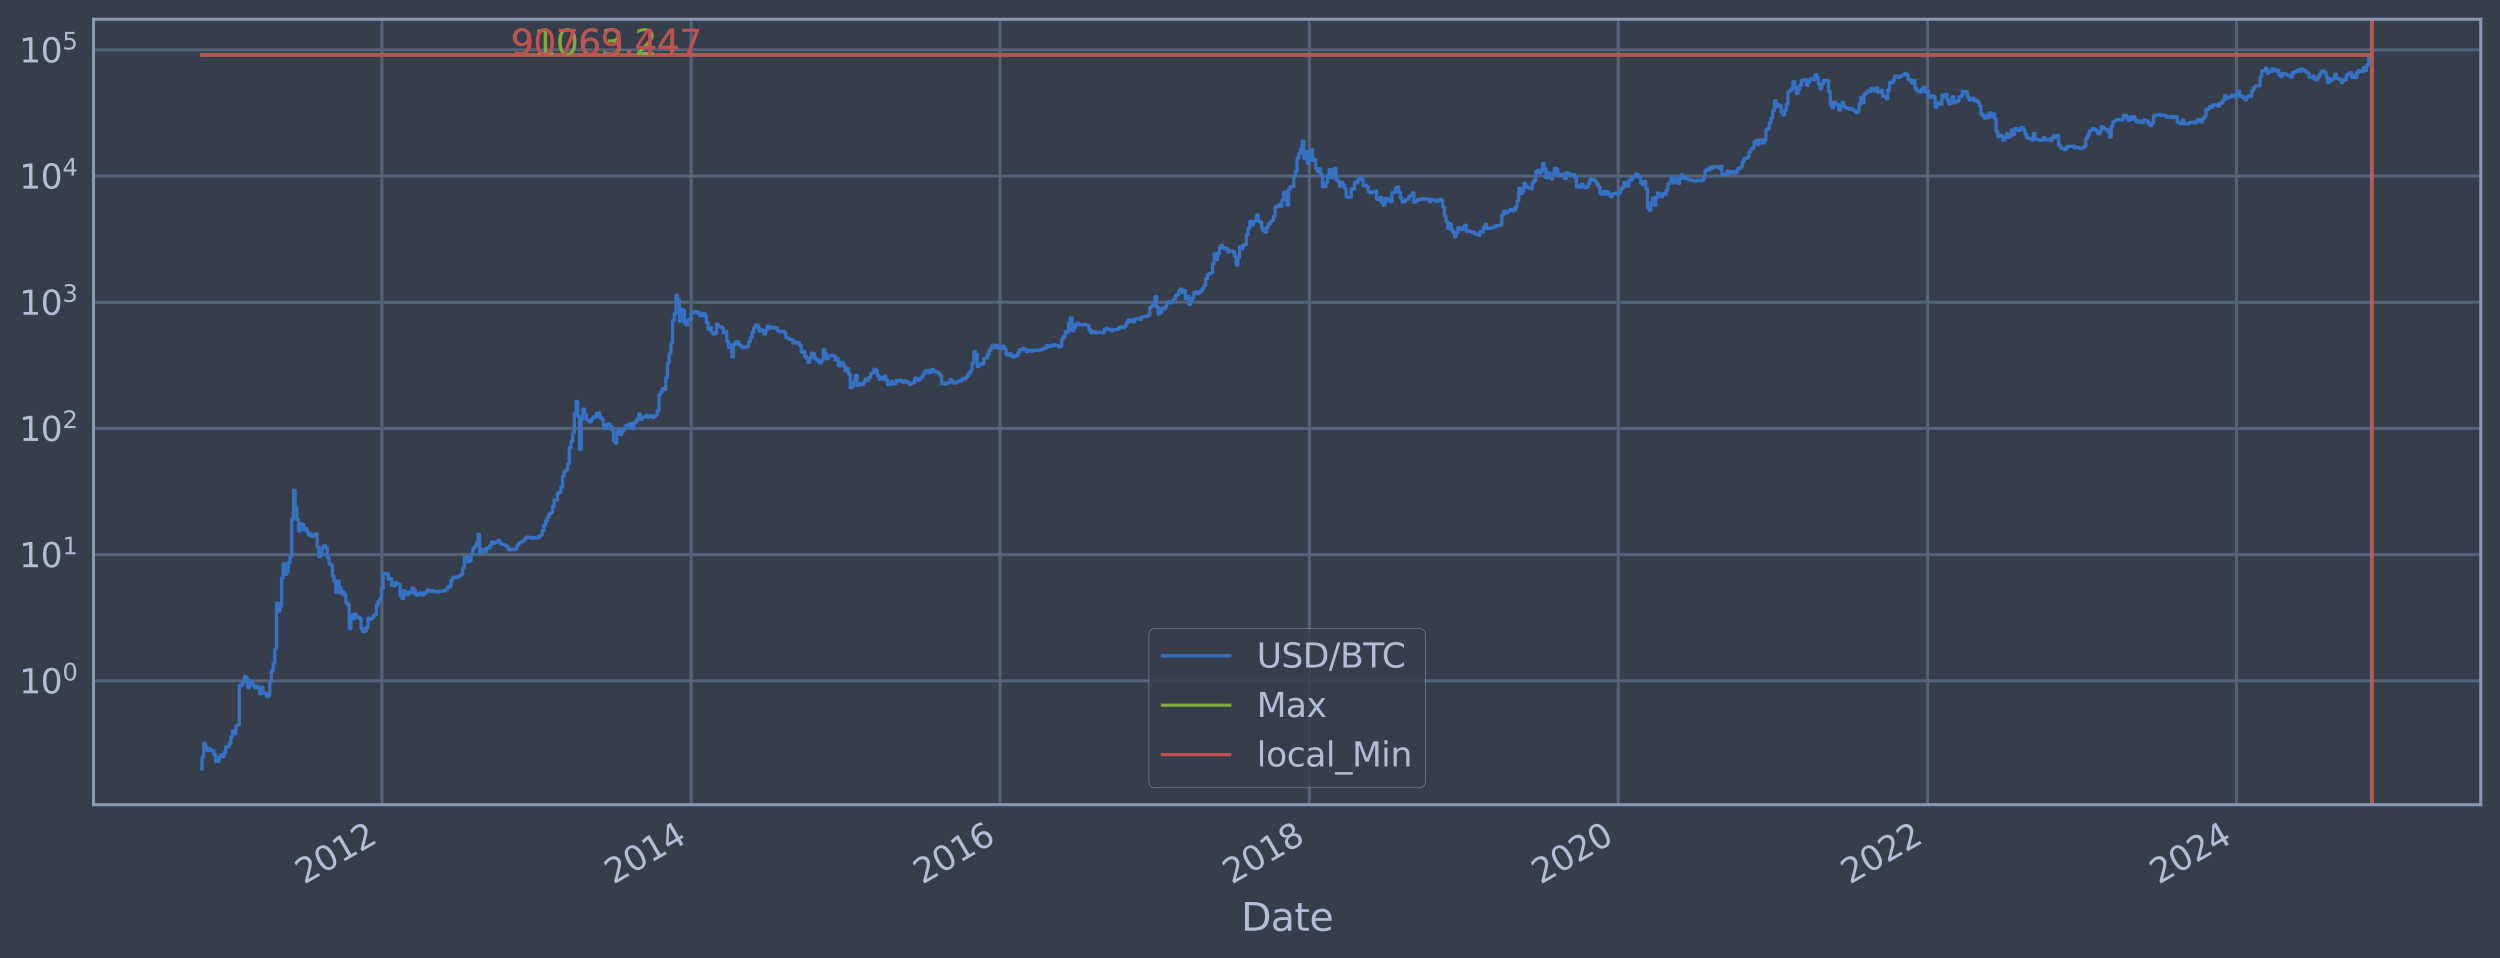 <?xml version="1.0" encoding="utf-8" standalone="no"?>
<!DOCTYPE svg PUBLIC "-//W3C//DTD SVG 1.1//EN"
  "http://www.w3.org/Graphics/SVG/1.1/DTD/svg11.dtd">
<svg xmlns:xlink="http://www.w3.org/1999/xlink" width="934.976pt" height="358.291pt" viewBox="0 0 934.976 358.291" xmlns="http://www.w3.org/2000/svg" version="1.1">
 <defs>
  <style type="text/css">*{stroke-linejoin: round; stroke-linecap: butt}</style>
 </defs>
 <g id="figure_1">
  <g id="patch_1">
   <path d="M 0 358.291 
L 934.976 358.291 
L 934.976 0 
L 0 0 
z
" style="fill: #373e4b"/>
  </g>
  <g id="axes_1">
   <g id="patch_2">
    <path d="M 34.976 300.96 
L 927.776 300.96 
L 927.776 7.2 
L 34.976 7.2 
z
" style="fill: #373e4b"/>
   </g>
   <g id="matplotlib.axis_1">
    <g id="xtick_1">
     <g id="line2d_1">
      <path d="M 142.813 300.96 
L 142.813 7.2 
" clip-path="url(#pe766744731)" style="fill: none; stroke: #546379; stroke-width: 1.12; stroke-linecap: square"/>
     </g>
     <g id="line2d_2"/>
     <g id="text_1">
      <!-- 2012 -->
      <g style="fill: #b1bed6" transform="translate(113.732 330.885) rotate(-30) scale(0.126 -0.126)">
       <defs>
        <path id="DejaVuSans-32" d="M 1228 531 
L 3431 531 
L 3431 0 
L 469 0 
L 469 531 
Q 828 903 1448 1529 
Q 2069 2156 2228 2338 
Q 2531 2678 2651 2914 
Q 2772 3150 2772 3378 
Q 2772 3750 2511 3984 
Q 2250 4219 1831 4219 
Q 1534 4219 1204 4116 
Q 875 4013 500 3803 
L 500 4441 
Q 881 4594 1212 4672 
Q 1544 4750 1819 4750 
Q 2544 4750 2975 4387 
Q 3406 4025 3406 3419 
Q 3406 3131 3298 2873 
Q 3191 2616 2906 2266 
Q 2828 2175 2409 1742 
Q 1991 1309 1228 531 
z
" transform="scale(0.016)"/>
        <path id="DejaVuSans-30" d="M 2034 4250 
Q 1547 4250 1301 3770 
Q 1056 3291 1056 2328 
Q 1056 1369 1301 889 
Q 1547 409 2034 409 
Q 2525 409 2770 889 
Q 3016 1369 3016 2328 
Q 3016 3291 2770 3770 
Q 2525 4250 2034 4250 
z
M 2034 4750 
Q 2819 4750 3233 4129 
Q 3647 3509 3647 2328 
Q 3647 1150 3233 529 
Q 2819 -91 2034 -91 
Q 1250 -91 836 529 
Q 422 1150 422 2328 
Q 422 3509 836 4129 
Q 1250 4750 2034 4750 
z
" transform="scale(0.016)"/>
        <path id="DejaVuSans-31" d="M 794 531 
L 1825 531 
L 1825 4091 
L 703 3866 
L 703 4441 
L 1819 4666 
L 2450 4666 
L 2450 531 
L 3481 531 
L 3481 0 
L 794 0 
L 794 531 
z
" transform="scale(0.016)"/>
       </defs>
       <use xlink:href="#DejaVuSans-32"/>
       <use xlink:href="#DejaVuSans-30" x="63.623"/>
       <use xlink:href="#DejaVuSans-31" x="127.246"/>
       <use xlink:href="#DejaVuSans-32" x="190.869"/>
      </g>
     </g>
    </g>
    <g id="xtick_2">
     <g id="line2d_3">
      <path d="M 258.492 300.96 
L 258.492 7.2 
" clip-path="url(#pe766744731)" style="fill: none; stroke: #546379; stroke-width: 1.12; stroke-linecap: square"/>
     </g>
     <g id="line2d_4"/>
     <g id="text_2">
      <!-- 2014 -->
      <g style="fill: #b1bed6" transform="translate(229.411 330.885) rotate(-30) scale(0.126 -0.126)">
       <defs>
        <path id="DejaVuSans-34" d="M 2419 4116 
L 825 1625 
L 2419 1625 
L 2419 4116 
z
M 2253 4666 
L 3047 4666 
L 3047 1625 
L 3713 1625 
L 3713 1100 
L 3047 1100 
L 3047 0 
L 2419 0 
L 2419 1100 
L 313 1100 
L 313 1709 
L 2253 4666 
z
" transform="scale(0.016)"/>
       </defs>
       <use xlink:href="#DejaVuSans-32"/>
       <use xlink:href="#DejaVuSans-30" x="63.623"/>
       <use xlink:href="#DejaVuSans-31" x="127.246"/>
       <use xlink:href="#DejaVuSans-34" x="190.869"/>
      </g>
     </g>
    </g>
    <g id="xtick_3">
     <g id="line2d_5">
      <path d="M 374.013 300.96 
L 374.013 7.2 
" clip-path="url(#pe766744731)" style="fill: none; stroke: #546379; stroke-width: 1.12; stroke-linecap: square"/>
     </g>
     <g id="line2d_6"/>
     <g id="text_3">
      <!-- 2016 -->
      <g style="fill: #b1bed6" transform="translate(344.932 330.885) rotate(-30) scale(0.126 -0.126)">
       <defs>
        <path id="DejaVuSans-36" d="M 2113 2584 
Q 1688 2584 1439 2293 
Q 1191 2003 1191 1497 
Q 1191 994 1439 701 
Q 1688 409 2113 409 
Q 2538 409 2786 701 
Q 3034 994 3034 1497 
Q 3034 2003 2786 2293 
Q 2538 2584 2113 2584 
z
M 3366 4563 
L 3366 3988 
Q 3128 4100 2886 4159 
Q 2644 4219 2406 4219 
Q 1781 4219 1451 3797 
Q 1122 3375 1075 2522 
Q 1259 2794 1537 2939 
Q 1816 3084 2150 3084 
Q 2853 3084 3261 2657 
Q 3669 2231 3669 1497 
Q 3669 778 3244 343 
Q 2819 -91 2113 -91 
Q 1303 -91 875 529 
Q 447 1150 447 2328 
Q 447 3434 972 4092 
Q 1497 4750 2381 4750 
Q 2619 4750 2861 4703 
Q 3103 4656 3366 4563 
z
" transform="scale(0.016)"/>
       </defs>
       <use xlink:href="#DejaVuSans-32"/>
       <use xlink:href="#DejaVuSans-30" x="63.623"/>
       <use xlink:href="#DejaVuSans-31" x="127.246"/>
       <use xlink:href="#DejaVuSans-36" x="190.869"/>
      </g>
     </g>
    </g>
    <g id="xtick_4">
     <g id="line2d_7">
      <path d="M 489.692 300.96 
L 489.692 7.2 
" clip-path="url(#pe766744731)" style="fill: none; stroke: #546379; stroke-width: 1.12; stroke-linecap: square"/>
     </g>
     <g id="line2d_8"/>
     <g id="text_4">
      <!-- 2018 -->
      <g style="fill: #b1bed6" transform="translate(460.611 330.885) rotate(-30) scale(0.126 -0.126)">
       <defs>
        <path id="DejaVuSans-38" d="M 2034 2216 
Q 1584 2216 1326 1975 
Q 1069 1734 1069 1313 
Q 1069 891 1326 650 
Q 1584 409 2034 409 
Q 2484 409 2743 651 
Q 3003 894 3003 1313 
Q 3003 1734 2745 1975 
Q 2488 2216 2034 2216 
z
M 1403 2484 
Q 997 2584 770 2862 
Q 544 3141 544 3541 
Q 544 4100 942 4425 
Q 1341 4750 2034 4750 
Q 2731 4750 3128 4425 
Q 3525 4100 3525 3541 
Q 3525 3141 3298 2862 
Q 3072 2584 2669 2484 
Q 3125 2378 3379 2068 
Q 3634 1759 3634 1313 
Q 3634 634 3220 271 
Q 2806 -91 2034 -91 
Q 1263 -91 848 271 
Q 434 634 434 1313 
Q 434 1759 690 2068 
Q 947 2378 1403 2484 
z
M 1172 3481 
Q 1172 3119 1398 2916 
Q 1625 2713 2034 2713 
Q 2441 2713 2670 2916 
Q 2900 3119 2900 3481 
Q 2900 3844 2670 4047 
Q 2441 4250 2034 4250 
Q 1625 4250 1398 4047 
Q 1172 3844 1172 3481 
z
" transform="scale(0.016)"/>
       </defs>
       <use xlink:href="#DejaVuSans-32"/>
       <use xlink:href="#DejaVuSans-30" x="63.623"/>
       <use xlink:href="#DejaVuSans-31" x="127.246"/>
       <use xlink:href="#DejaVuSans-38" x="190.869"/>
      </g>
     </g>
    </g>
    <g id="xtick_5">
     <g id="line2d_9">
      <path d="M 605.213 300.96 
L 605.213 7.2 
" clip-path="url(#pe766744731)" style="fill: none; stroke: #546379; stroke-width: 1.12; stroke-linecap: square"/>
     </g>
     <g id="line2d_10"/>
     <g id="text_5">
      <!-- 2020 -->
      <g style="fill: #b1bed6" transform="translate(576.132 330.885) rotate(-30) scale(0.126 -0.126)">
       <use xlink:href="#DejaVuSans-32"/>
       <use xlink:href="#DejaVuSans-30" x="63.623"/>
       <use xlink:href="#DejaVuSans-32" x="127.246"/>
       <use xlink:href="#DejaVuSans-30" x="190.869"/>
      </g>
     </g>
    </g>
    <g id="xtick_6">
     <g id="line2d_11">
      <path d="M 720.892 300.96 
L 720.892 7.2 
" clip-path="url(#pe766744731)" style="fill: none; stroke: #546379; stroke-width: 1.12; stroke-linecap: square"/>
     </g>
     <g id="line2d_12"/>
     <g id="text_6">
      <!-- 2022 -->
      <g style="fill: #b1bed6" transform="translate(691.811 330.885) rotate(-30) scale(0.126 -0.126)">
       <use xlink:href="#DejaVuSans-32"/>
       <use xlink:href="#DejaVuSans-30" x="63.623"/>
       <use xlink:href="#DejaVuSans-32" x="127.246"/>
       <use xlink:href="#DejaVuSans-32" x="190.869"/>
      </g>
     </g>
    </g>
    <g id="xtick_7">
     <g id="line2d_13">
      <path d="M 836.413 300.96 
L 836.413 7.2 
" clip-path="url(#pe766744731)" style="fill: none; stroke: #546379; stroke-width: 1.12; stroke-linecap: square"/>
     </g>
     <g id="line2d_14"/>
     <g id="text_7">
      <!-- 2024 -->
      <g style="fill: #b1bed6" transform="translate(807.332 330.885) rotate(-30) scale(0.126 -0.126)">
       <use xlink:href="#DejaVuSans-32"/>
       <use xlink:href="#DejaVuSans-30" x="63.623"/>
       <use xlink:href="#DejaVuSans-32" x="127.246"/>
       <use xlink:href="#DejaVuSans-34" x="190.869"/>
      </g>
     </g>
    </g>
    <g id="text_8">
     <!-- Date -->
     <g style="fill: #b1bed6" transform="translate(464.167 348.096) scale(0.144 -0.144)">
      <defs>
       <path id="DejaVuSans-44" d="M 1259 4147 
L 1259 519 
L 2022 519 
Q 2988 519 3436 956 
Q 3884 1394 3884 2338 
Q 3884 3275 3436 3711 
Q 2988 4147 2022 4147 
L 1259 4147 
z
M 628 4666 
L 1925 4666 
Q 3281 4666 3915 4102 
Q 4550 3538 4550 2338 
Q 4550 1131 3912 565 
Q 3275 0 1925 0 
L 628 0 
L 628 4666 
z
" transform="scale(0.016)"/>
       <path id="DejaVuSans-61" d="M 2194 1759 
Q 1497 1759 1228 1600 
Q 959 1441 959 1056 
Q 959 750 1161 570 
Q 1363 391 1709 391 
Q 2188 391 2477 730 
Q 2766 1069 2766 1631 
L 2766 1759 
L 2194 1759 
z
M 3341 1997 
L 3341 0 
L 2766 0 
L 2766 531 
Q 2569 213 2275 61 
Q 1981 -91 1556 -91 
Q 1019 -91 701 211 
Q 384 513 384 1019 
Q 384 1609 779 1909 
Q 1175 2209 1959 2209 
L 2766 2209 
L 2766 2266 
Q 2766 2663 2505 2880 
Q 2244 3097 1772 3097 
Q 1472 3097 1187 3025 
Q 903 2953 641 2809 
L 641 3341 
Q 956 3463 1253 3523 
Q 1550 3584 1831 3584 
Q 2591 3584 2966 3190 
Q 3341 2797 3341 1997 
z
" transform="scale(0.016)"/>
       <path id="DejaVuSans-74" d="M 1172 4494 
L 1172 3500 
L 2356 3500 
L 2356 3053 
L 1172 3053 
L 1172 1153 
Q 1172 725 1289 603 
Q 1406 481 1766 481 
L 2356 481 
L 2356 0 
L 1766 0 
Q 1100 0 847 248 
Q 594 497 594 1153 
L 594 3053 
L 172 3053 
L 172 3500 
L 594 3500 
L 594 4494 
L 1172 4494 
z
" transform="scale(0.016)"/>
       <path id="DejaVuSans-65" d="M 3597 1894 
L 3597 1613 
L 953 1613 
Q 991 1019 1311 708 
Q 1631 397 2203 397 
Q 2534 397 2845 478 
Q 3156 559 3463 722 
L 3463 178 
Q 3153 47 2828 -22 
Q 2503 -91 2169 -91 
Q 1331 -91 842 396 
Q 353 884 353 1716 
Q 353 2575 817 3079 
Q 1281 3584 2069 3584 
Q 2775 3584 3186 3129 
Q 3597 2675 3597 1894 
z
M 3022 2063 
Q 3016 2534 2758 2815 
Q 2500 3097 2075 3097 
Q 1594 3097 1305 2825 
Q 1016 2553 972 2059 
L 3022 2063 
z
" transform="scale(0.016)"/>
      </defs>
      <use xlink:href="#DejaVuSans-44"/>
      <use xlink:href="#DejaVuSans-61" x="77.002"/>
      <use xlink:href="#DejaVuSans-74" x="138.281"/>
      <use xlink:href="#DejaVuSans-65" x="177.49"/>
     </g>
    </g>
   </g>
   <g id="matplotlib.axis_2">
    <g id="ytick_1">
     <g id="line2d_15">
      <path d="M 34.976 254.618 
L 927.776 254.618 
" clip-path="url(#pe766744731)" style="fill: none; stroke: #546379; stroke-width: 1.12; stroke-linecap: square"/>
     </g>
     <g id="line2d_16"/>
     <g id="text_9">
      <!-- $\mathdefault{10^{0}}$ -->
      <g style="fill: #b1bed6" transform="translate(7.2 259.405) scale(0.126 -0.126)">
       <use xlink:href="#DejaVuSans-31" transform="translate(0 0.766)"/>
       <use xlink:href="#DejaVuSans-30" transform="translate(63.623 0.766)"/>
       <use xlink:href="#DejaVuSans-30" transform="translate(128.203 39.047) scale(0.7)"/>
      </g>
     </g>
    </g>
    <g id="ytick_2">
     <g id="line2d_17">
      <path d="M 34.976 207.421 
L 927.776 207.421 
" clip-path="url(#pe766744731)" style="fill: none; stroke: #546379; stroke-width: 1.12; stroke-linecap: square"/>
     </g>
     <g id="line2d_18"/>
     <g id="text_10">
      <!-- $\mathdefault{10^{1}}$ -->
      <g style="fill: #b1bed6" transform="translate(7.2 212.208) scale(0.126 -0.126)">
       <use xlink:href="#DejaVuSans-31" transform="translate(0 0.684)"/>
       <use xlink:href="#DejaVuSans-30" transform="translate(63.623 0.684)"/>
       <use xlink:href="#DejaVuSans-31" transform="translate(128.203 38.966) scale(0.7)"/>
      </g>
     </g>
    </g>
    <g id="ytick_3">
     <g id="line2d_19">
      <path d="M 34.976 160.224 
L 927.776 160.224 
" clip-path="url(#pe766744731)" style="fill: none; stroke: #546379; stroke-width: 1.12; stroke-linecap: square"/>
     </g>
     <g id="line2d_20"/>
     <g id="text_11">
      <!-- $\mathdefault{10^{2}}$ -->
      <g style="fill: #b1bed6" transform="translate(7.2 165.011) scale(0.126 -0.126)">
       <use xlink:href="#DejaVuSans-31" transform="translate(0 0.766)"/>
       <use xlink:href="#DejaVuSans-30" transform="translate(63.623 0.766)"/>
       <use xlink:href="#DejaVuSans-32" transform="translate(128.203 39.047) scale(0.7)"/>
      </g>
     </g>
    </g>
    <g id="ytick_4">
     <g id="line2d_21">
      <path d="M 34.976 113.028 
L 927.776 113.028 
" clip-path="url(#pe766744731)" style="fill: none; stroke: #546379; stroke-width: 1.12; stroke-linecap: square"/>
     </g>
     <g id="line2d_22"/>
     <g id="text_12">
      <!-- $\mathdefault{10^{3}}$ -->
      <g style="fill: #b1bed6" transform="translate(7.2 117.815) scale(0.126 -0.126)">
       <defs>
        <path id="DejaVuSans-33" d="M 2597 2516 
Q 3050 2419 3304 2112 
Q 3559 1806 3559 1356 
Q 3559 666 3084 287 
Q 2609 -91 1734 -91 
Q 1441 -91 1130 -33 
Q 819 25 488 141 
L 488 750 
Q 750 597 1062 519 
Q 1375 441 1716 441 
Q 2309 441 2620 675 
Q 2931 909 2931 1356 
Q 2931 1769 2642 2001 
Q 2353 2234 1838 2234 
L 1294 2234 
L 1294 2753 
L 1863 2753 
Q 2328 2753 2575 2939 
Q 2822 3125 2822 3475 
Q 2822 3834 2567 4026 
Q 2313 4219 1838 4219 
Q 1578 4219 1281 4162 
Q 984 4106 628 3988 
L 628 4550 
Q 988 4650 1302 4700 
Q 1616 4750 1894 4750 
Q 2613 4750 3031 4423 
Q 3450 4097 3450 3541 
Q 3450 3153 3228 2886 
Q 3006 2619 2597 2516 
z
" transform="scale(0.016)"/>
       </defs>
       <use xlink:href="#DejaVuSans-31" transform="translate(0 0.766)"/>
       <use xlink:href="#DejaVuSans-30" transform="translate(63.623 0.766)"/>
       <use xlink:href="#DejaVuSans-33" transform="translate(128.203 39.047) scale(0.7)"/>
      </g>
     </g>
    </g>
    <g id="ytick_5">
     <g id="line2d_23">
      <path d="M 34.976 65.831 
L 927.776 65.831 
" clip-path="url(#pe766744731)" style="fill: none; stroke: #546379; stroke-width: 1.12; stroke-linecap: square"/>
     </g>
     <g id="line2d_24"/>
     <g id="text_13">
      <!-- $\mathdefault{10^{4}}$ -->
      <g style="fill: #b1bed6" transform="translate(7.2 70.618) scale(0.126 -0.126)">
       <use xlink:href="#DejaVuSans-31" transform="translate(0 0.684)"/>
       <use xlink:href="#DejaVuSans-30" transform="translate(63.623 0.684)"/>
       <use xlink:href="#DejaVuSans-34" transform="translate(128.203 38.966) scale(0.7)"/>
      </g>
     </g>
    </g>
    <g id="ytick_6">
     <g id="line2d_25">
      <path d="M 34.976 18.634 
L 927.776 18.634 
" clip-path="url(#pe766744731)" style="fill: none; stroke: #546379; stroke-width: 1.12; stroke-linecap: square"/>
     </g>
     <g id="line2d_26"/>
     <g id="text_14">
      <!-- $\mathdefault{10^{5}}$ -->
      <g style="fill: #b1bed6" transform="translate(7.2 23.421) scale(0.126 -0.126)">
       <defs>
        <path id="DejaVuSans-35" d="M 691 4666 
L 3169 4666 
L 3169 4134 
L 1269 4134 
L 1269 2991 
Q 1406 3038 1543 3061 
Q 1681 3084 1819 3084 
Q 2600 3084 3056 2656 
Q 3513 2228 3513 1497 
Q 3513 744 3044 326 
Q 2575 -91 1722 -91 
Q 1428 -91 1123 -41 
Q 819 9 494 109 
L 494 744 
Q 775 591 1075 516 
Q 1375 441 1709 441 
Q 2250 441 2565 725 
Q 2881 1009 2881 1497 
Q 2881 1984 2565 2268 
Q 2250 2553 1709 2553 
Q 1456 2553 1204 2497 
Q 953 2441 691 2322 
L 691 4666 
z
" transform="scale(0.016)"/>
       </defs>
       <use xlink:href="#DejaVuSans-31" transform="translate(0 0.684)"/>
       <use xlink:href="#DejaVuSans-30" transform="translate(63.623 0.684)"/>
       <use xlink:href="#DejaVuSans-35" transform="translate(128.203 38.966) scale(0.7)"/>
      </g>
     </g>
    </g>
    <g id="ytick_7">
     <g id="line2d_27"/>
    </g>
    <g id="ytick_8">
     <g id="line2d_28"/>
    </g>
    <g id="ytick_9">
     <g id="line2d_29"/>
    </g>
    <g id="ytick_10">
     <g id="line2d_30"/>
    </g>
    <g id="ytick_11">
     <g id="line2d_31"/>
    </g>
    <g id="ytick_12">
     <g id="line2d_32"/>
    </g>
    <g id="ytick_13">
     <g id="line2d_33"/>
    </g>
    <g id="ytick_14">
     <g id="line2d_34"/>
    </g>
    <g id="ytick_15">
     <g id="line2d_35"/>
    </g>
    <g id="ytick_16">
     <g id="line2d_36"/>
    </g>
    <g id="ytick_17">
     <g id="line2d_37"/>
    </g>
    <g id="ytick_18">
     <g id="line2d_38"/>
    </g>
    <g id="ytick_19">
     <g id="line2d_39"/>
    </g>
    <g id="ytick_20">
     <g id="line2d_40"/>
    </g>
    <g id="ytick_21">
     <g id="line2d_41"/>
    </g>
    <g id="ytick_22">
     <g id="line2d_42"/>
    </g>
    <g id="ytick_23">
     <g id="line2d_43"/>
    </g>
    <g id="ytick_24">
     <g id="line2d_44"/>
    </g>
    <g id="ytick_25">
     <g id="line2d_45"/>
    </g>
    <g id="ytick_26">
     <g id="line2d_46"/>
    </g>
    <g id="ytick_27">
     <g id="line2d_47"/>
    </g>
    <g id="ytick_28">
     <g id="line2d_48"/>
    </g>
    <g id="ytick_29">
     <g id="line2d_49"/>
    </g>
    <g id="ytick_30">
     <g id="line2d_50"/>
    </g>
    <g id="ytick_31">
     <g id="line2d_51"/>
    </g>
    <g id="ytick_32">
     <g id="line2d_52"/>
    </g>
    <g id="ytick_33">
     <g id="line2d_53"/>
    </g>
    <g id="ytick_34">
     <g id="line2d_54"/>
    </g>
    <g id="ytick_35">
     <g id="line2d_55"/>
    </g>
    <g id="ytick_36">
     <g id="line2d_56"/>
    </g>
    <g id="ytick_37">
     <g id="line2d_57"/>
    </g>
    <g id="ytick_38">
     <g id="line2d_58"/>
    </g>
    <g id="ytick_39">
     <g id="line2d_59"/>
    </g>
    <g id="ytick_40">
     <g id="line2d_60"/>
    </g>
    <g id="ytick_41">
     <g id="line2d_61"/>
    </g>
    <g id="ytick_42">
     <g id="line2d_62"/>
    </g>
    <g id="ytick_43">
     <g id="line2d_63"/>
    </g>
    <g id="ytick_44">
     <g id="line2d_64"/>
    </g>
    <g id="ytick_45">
     <g id="line2d_65"/>
    </g>
    <g id="ytick_46">
     <g id="line2d_66"/>
    </g>
    <g id="ytick_47">
     <g id="line2d_67"/>
    </g>
    <g id="ytick_48">
     <g id="line2d_68"/>
    </g>
    <g id="ytick_49">
     <g id="line2d_69"/>
    </g>
    <g id="ytick_50">
     <g id="line2d_70"/>
    </g>
    <g id="ytick_51">
     <g id="line2d_71"/>
    </g>
    <g id="ytick_52">
     <g id="line2d_72"/>
    </g>
    <g id="ytick_53">
     <g id="line2d_73"/>
    </g>
    <g id="ytick_54">
     <g id="line2d_74"/>
    </g>
   </g>
   <g id="line2d_75">
    <path d="M 75.558 287.607 
L 75.558 283.033 
L 76.191 283.033 
L 76.191 277.973 
L 76.824 277.973 
L 76.824 279.296 
L 77.457 279.296 
L 77.457 280.71 
L 78.09 280.71 
L 78.09 279.991 
L 78.723 279.991 
L 78.723 280.71 
L 79.989 280.71 
L 79.989 282.23 
L 80.622 282.23 
L 80.622 284.743 
L 81.888 284.743 
L 81.888 283.033 
L 82.521 283.033 
L 82.521 282.23 
L 83.154 282.23 
L 83.154 283.033 
L 83.787 283.033 
L 83.787 281.456 
L 84.42 281.456 
L 84.42 279.296 
L 85.686 279.296 
L 85.686 277.973 
L 86.319 277.973 
L 86.319 275.559 
L 86.952 275.559 
L 86.952 273.4 
L 87.585 273.4 
L 87.585 274.451 
L 88.218 274.451 
L 88.218 271.446 
L 88.851 271.446 
L 88.851 270.985 
L 89.484 270.985 
L 89.484 256.327 
L 90.75 256.327 
L 90.75 255.242 
L 91.383 255.242 
L 91.383 253.041 
L 92.016 253.041 
L 92.016 253.618 
L 92.649 253.618 
L 92.649 257.238 
L 93.282 257.238 
L 93.282 254.618 
L 93.915 254.618 
L 93.915 255.242 
L 94.548 255.242 
L 94.548 256.327 
L 95.181 256.327 
L 95.181 257.238 
L 95.814 257.238 
L 95.814 256.551 
L 96.447 256.551 
L 96.447 257.473 
L 97.079 257.473 
L 97.079 259.45 
L 97.712 259.45 
L 97.712 257.007 
L 98.345 257.007 
L 98.345 259.192 
L 99.611 259.192 
L 99.611 260.515 
L 100.244 260.515 
L 100.244 260.243 
L 100.877 260.243 
L 100.877 255.032 
L 101.51 255.032 
L 101.51 250.881 
L 102.143 250.881 
L 102.143 248.016 
L 102.776 248.016 
L 102.776 242.799 
L 103.409 242.799 
L 103.409 225.498 
L 104.042 225.498 
L 104.042 228.591 
L 104.675 228.591 
L 104.675 226.669 
L 105.308 226.669 
L 105.308 216.094 
L 105.941 216.094 
L 105.941 210.825 
L 106.574 210.825 
L 106.574 214.791 
L 107.207 214.791 
L 107.207 213.956 
L 107.84 213.956 
L 107.84 210.323 
L 108.473 210.323 
L 108.473 208.109 
L 109.106 208.109 
L 109.106 194.211 
L 109.739 194.211 
L 109.739 183.363 
L 110.372 183.363 
L 110.372 189.769 
L 111.005 189.769 
L 111.005 194.406 
L 111.638 194.406 
L 111.638 198.584 
L 112.271 198.584 
L 112.271 195.857 
L 112.904 195.857 
L 112.904 196.127 
L 113.537 196.127 
L 113.537 198.123 
L 114.17 198.123 
L 114.17 197.66 
L 114.803 197.66 
L 114.803 199.015 
L 115.436 199.015 
L 115.436 200.162 
L 116.069 200.162 
L 116.069 199.749 
L 116.702 199.749 
L 116.702 200.627 
L 117.335 200.627 
L 117.335 200.379 
L 117.968 200.379 
L 117.968 199.692 
L 118.601 199.692 
L 118.601 204.556 
L 119.234 204.556 
L 119.234 208.13 
L 119.867 208.13 
L 119.867 207.565 
L 120.5 207.565 
L 120.5 204.808 
L 121.133 204.808 
L 121.133 204.116 
L 121.766 204.116 
L 121.766 204.916 
L 122.399 204.916 
L 122.399 208.516 
L 123.032 208.516 
L 123.032 210.849 
L 123.665 210.849 
L 123.665 211.315 
L 124.298 211.315 
L 124.298 215.447 
L 124.931 215.447 
L 124.931 217.253 
L 125.564 217.253 
L 125.564 221.547 
L 126.197 221.547 
L 126.197 217.286 
L 126.83 217.286 
L 126.83 219.713 
L 127.463 219.713 
L 127.463 221.876 
L 128.096 221.876 
L 128.096 221.384 
L 128.729 221.384 
L 128.729 222.508 
L 129.362 222.508 
L 129.362 225.399 
L 129.995 225.399 
L 129.995 226.152 
L 130.628 226.152 
L 130.628 235.112 
L 131.261 235.112 
L 131.261 230.022 
L 131.894 230.022 
L 131.894 231.427 
L 132.527 231.427 
L 132.527 229.655 
L 133.16 229.655 
L 133.16 230.649 
L 133.793 230.649 
L 133.793 230.841 
L 134.426 230.841 
L 134.426 231.361 
L 135.059 231.361 
L 135.059 235.033 
L 135.692 235.033 
L 135.692 236.251 
L 136.325 236.251 
L 136.325 236.001 
L 136.958 236.001 
L 136.958 234.72 
L 137.591 234.72 
L 137.591 231.165 
L 138.224 231.165 
L 138.224 231.694 
L 138.857 231.694 
L 138.857 231.296 
L 139.49 231.296 
L 139.49 230.396 
L 140.123 230.396 
L 140.123 229.777 
L 140.756 229.777 
L 140.756 226.306 
L 141.389 226.306 
L 141.389 224.96 
L 142.022 224.96 
L 142.022 223.926 
L 142.655 223.926 
L 142.655 220.166 
L 143.288 220.166 
L 143.288 214.557 
L 143.921 214.557 
L 143.921 214.441 
L 144.554 214.441 
L 144.554 214.615 
L 145.187 214.615 
L 145.187 216.665 
L 145.82 216.665 
L 145.82 216.346 
L 146.453 216.346 
L 146.453 218.943 
L 147.086 218.943 
L 147.086 219.124 
L 147.719 219.124 
L 147.719 217.926 
L 148.352 217.926 
L 148.352 218.446 
L 149.618 218.516 
L 149.618 222.723 
L 150.251 222.723 
L 150.251 223.789 
L 150.884 223.789 
L 150.884 220.944 
L 151.517 220.944 
L 151.517 221.711 
L 152.15 221.711 
L 152.15 222.423 
L 152.783 222.423 
L 152.783 221.425 
L 153.416 221.425 
L 153.416 221.711 
L 154.049 221.711 
L 154.049 219.9 
L 154.682 219.9 
L 154.682 220.707 
L 155.315 220.707 
L 155.315 222.423 
L 155.948 222.423 
L 155.948 222.594 
L 156.581 222.594 
L 156.581 221.876 
L 157.847 221.794 
L 157.847 222.466 
L 158.48 222.466 
L 158.48 221.752 
L 159.746 221.67 
L 159.746 220.668 
L 160.379 220.668 
L 160.379 220.864 
L 161.012 220.864 
L 161.012 221.263 
L 161.645 221.263 
L 161.645 220.904 
L 162.278 220.904 
L 162.278 221.223 
L 163.544 221.223 
L 163.544 221.425 
L 164.177 221.425 
L 164.177 221.103 
L 166.075 221.023 
L 166.075 220.904 
L 166.708 220.904 
L 166.708 220.551 
L 167.341 220.551 
L 167.341 219.453 
L 168.607 219.379 
L 168.607 216.99 
L 169.24 216.99 
L 169.24 216.063 
L 169.873 216.063 
L 169.873 215.814 
L 170.506 215.814 
L 170.506 216 
L 171.139 216 
L 171.139 215.599 
L 171.772 215.599 
L 171.772 215.447 
L 172.405 215.447 
L 172.405 214.791 
L 173.038 214.791 
L 173.038 212.383 
L 173.671 212.383 
L 173.671 208.537 
L 174.304 208.537 
L 174.304 208.408 
L 174.937 208.408 
L 174.937 210.041 
L 175.57 210.041 
L 175.57 209.695 
L 176.203 209.695 
L 176.203 207.177 
L 176.836 207.177 
L 176.836 205.043 
L 177.469 205.043 
L 177.469 204.379 
L 178.102 204.379 
L 178.102 203.178 
L 178.735 203.178 
L 178.735 199.833 
L 179.368 199.833 
L 179.368 206.895 
L 180.001 206.895 
L 180.001 205.486 
L 180.634 205.486 
L 180.634 205.636 
L 181.267 205.636 
L 181.267 206.382 
L 181.9 206.382 
L 181.9 204.971 
L 183.166 205.025 
L 183.166 203.959 
L 183.799 203.959 
L 183.799 202.635 
L 184.432 202.635 
L 184.432 203.211 
L 185.065 203.211 
L 185.065 202.913 
L 185.698 202.913 
L 185.698 202.717 
L 186.331 202.717 
L 186.331 202.091 
L 186.964 202.091 
L 186.964 203.178 
L 187.597 203.178 
L 187.597 203.514 
L 188.23 203.514 
L 188.23 203.718 
L 188.863 203.718 
L 188.863 204.029 
L 189.496 204.029 
L 189.496 204.45 
L 190.129 204.45 
L 190.129 205.598 
L 190.762 205.598 
L 190.762 205.356 
L 191.395 205.356 
L 191.395 205.524 
L 192.661 205.561 
L 192.661 205.338 
L 193.294 205.338 
L 193.294 203.994 
L 193.927 203.994 
L 193.927 203.145 
L 194.56 203.145 
L 194.56 202.652 
L 195.826 202.587 
L 195.826 201.902 
L 196.459 201.902 
L 196.459 201.194 
L 197.092 201.194 
L 197.092 200.819 
L 197.725 200.819 
L 197.725 201.073 
L 198.991 200.968 
L 198.991 201.346 
L 199.624 201.346 
L 199.624 201.043 
L 200.257 201.043 
L 200.257 201.24 
L 201.523 201.209 
L 201.523 200.539 
L 202.156 200.539 
L 202.156 200.076 
L 202.789 200.076 
L 202.789 198.399 
L 203.422 198.399 
L 203.422 196.389 
L 204.055 196.389 
L 204.055 194.767 
L 204.688 194.767 
L 204.688 193.44 
L 205.321 193.44 
L 205.321 192.214 
L 205.954 192.214 
L 205.954 191.703 
L 206.587 191.703 
L 206.587 189.502 
L 207.22 189.502 
L 207.22 186.911 
L 207.853 186.911 
L 207.853 187.077 
L 208.486 187.077 
L 208.486 184.55 
L 209.119 184.55 
L 209.119 184.099 
L 209.752 184.099 
L 209.752 182.187 
L 210.385 182.187 
L 210.385 178.006 
L 211.018 178.006 
L 211.018 176.32 
L 211.651 176.32 
L 211.651 175.761 
L 212.284 175.761 
L 212.284 173.581 
L 212.917 173.581 
L 212.917 167.462 
L 213.55 167.462 
L 213.55 165.111 
L 214.183 165.111 
L 214.183 161.822 
L 214.816 161.822 
L 214.816 154.69 
L 215.449 154.69 
L 215.449 150.172 
L 216.082 150.172 
L 216.082 155.667 
L 216.715 155.667 
L 216.715 168.099 
L 217.348 168.099 
L 217.348 156.673 
L 217.981 156.673 
L 217.981 152.965 
L 218.614 152.965 
L 218.614 155.085 
L 219.247 155.085 
L 219.247 157.006 
L 219.88 157.006 
L 219.88 157.186 
L 220.513 157.186 
L 220.513 157.776 
L 221.146 157.776 
L 221.146 156.834 
L 221.779 156.834 
L 221.779 155.928 
L 223.045 156.031 
L 223.045 154.535 
L 224.311 154.487 
L 224.311 156.078 
L 224.944 156.078 
L 224.944 156.664 
L 225.577 156.664 
L 225.577 159.011 
L 226.21 159.011 
L 226.21 160.228 
L 226.843 160.228 
L 226.843 158.763 
L 227.476 158.763 
L 227.476 158.581 
L 228.109 158.581 
L 228.109 159.42 
L 228.742 159.42 
L 228.742 160.796 
L 229.375 160.796 
L 229.375 164.788 
L 230.008 164.788 
L 230.008 165.718 
L 230.641 165.718 
L 230.641 161.495 
L 231.274 161.495 
L 231.274 160.838 
L 231.907 160.838 
L 231.907 162.523 
L 232.539 162.523 
L 232.539 161.382 
L 233.172 161.382 
L 233.172 160.493 
L 233.805 160.493 
L 233.805 159.299 
L 234.438 159.299 
L 234.438 158.891 
L 235.071 158.891 
L 235.071 159.658 
L 235.704 159.658 
L 235.704 158.392 
L 236.337 158.392 
L 236.337 160.284 
L 236.97 160.284 
L 236.97 158.191 
L 237.603 158.191 
L 237.603 157.669 
L 238.236 157.669 
L 238.236 156.745 
L 238.869 156.745 
L 238.869 154.832 
L 239.502 154.832 
L 239.502 156.9 
L 240.135 156.9 
L 240.135 156.145 
L 240.768 156.145 
L 240.768 155.807 
L 241.401 155.807 
L 241.401 155.306 
L 242.034 155.306 
L 242.034 155.993 
L 242.667 155.993 
L 242.667 155.708 
L 243.3 155.708 
L 243.3 155.447 
L 243.933 155.447 
L 243.933 156.159 
L 244.566 156.159 
L 244.566 155.795 
L 245.199 155.795 
L 245.199 155.23 
L 245.832 155.23 
L 245.832 153.594 
L 246.465 153.594 
L 246.465 147.491 
L 247.098 147.491 
L 247.098 146.501 
L 247.731 146.501 
L 247.731 145.321 
L 248.364 145.321 
L 248.364 145.712 
L 248.997 145.712 
L 248.997 141.232 
L 249.63 141.232 
L 249.63 135.752 
L 250.263 135.752 
L 250.263 132.171 
L 250.896 132.171 
L 250.896 128.287 
L 251.529 128.287 
L 251.529 119.853 
L 252.162 119.853 
L 252.162 117.232 
L 252.795 117.232 
L 252.795 110.451 
L 253.428 110.451 
L 253.428 112.023 
L 254.061 112.023 
L 254.061 120.166 
L 254.694 120.166 
L 254.694 115.721 
L 255.327 115.721 
L 255.327 116.048 
L 255.96 116.048 
L 255.96 120.773 
L 256.593 120.773 
L 256.593 121.545 
L 257.226 121.545 
L 257.226 119.648 
L 257.859 119.648 
L 257.859 119.422 
L 258.492 119.422 
L 258.492 116.878 
L 259.125 116.878 
L 259.125 117.013 
L 259.758 117.013 
L 259.758 116.503 
L 260.391 116.503 
L 260.391 117.167 
L 261.024 117.167 
L 261.024 116.901 
L 261.657 116.901 
L 261.657 118.12 
L 262.29 118.12 
L 262.29 117.974 
L 262.923 117.974 
L 262.923 117.168 
L 263.556 117.168 
L 263.556 118.094 
L 264.189 118.094 
L 264.189 120.712 
L 264.822 120.712 
L 264.822 123.159 
L 265.455 123.159 
L 265.455 122.499 
L 266.088 122.499 
L 266.088 124.211 
L 266.721 124.211 
L 266.721 124.93 
L 267.354 124.93 
L 267.354 124.64 
L 267.987 124.64 
L 267.987 121.215 
L 268.62 121.215 
L 268.62 122.178 
L 269.886 122.143 
L 269.886 122.671 
L 270.519 122.671 
L 270.519 124.446 
L 271.152 124.446 
L 271.152 123.989 
L 271.785 123.989 
L 271.785 127.649 
L 272.418 127.649 
L 272.418 129.896 
L 273.051 129.896 
L 273.051 129.034 
L 273.684 129.034 
L 273.684 133.463 
L 274.317 133.463 
L 274.317 128.96 
L 274.95 128.96 
L 274.95 127.982 
L 275.583 127.982 
L 275.583 127.711 
L 276.216 127.711 
L 276.216 128.878 
L 276.849 128.878 
L 276.849 129.303 
L 277.482 129.303 
L 277.482 130.007 
L 278.748 129.967 
L 278.748 129.742 
L 279.381 129.742 
L 279.381 129.435 
L 280.014 129.435 
L 280.014 127.728 
L 280.647 127.728 
L 280.647 126.122 
L 281.28 126.122 
L 281.28 124.158 
L 281.913 124.158 
L 281.913 122.475 
L 282.546 122.475 
L 282.546 121.499 
L 283.179 121.499 
L 283.179 121.895 
L 283.812 121.895 
L 283.812 123.789 
L 284.445 123.789 
L 284.445 123.227 
L 285.078 123.227 
L 285.078 123.809 
L 285.711 123.809 
L 285.711 124.884 
L 286.344 124.884 
L 286.344 123.498 
L 286.977 123.498 
L 286.977 122.005 
L 287.61 122.005 
L 287.61 122.683 
L 288.243 122.683 
L 288.243 122.368 
L 288.876 122.368 
L 288.876 122.692 
L 289.509 122.692 
L 289.509 122.498 
L 290.142 122.498 
L 290.142 122.812 
L 290.775 122.812 
L 290.775 123.715 
L 291.408 123.715 
L 291.408 124.121 
L 292.041 124.121 
L 292.041 123.895 
L 293.307 123.878 
L 293.307 124.585 
L 293.94 124.585 
L 293.94 126.279 
L 294.573 126.279 
L 294.573 126.478 
L 295.206 126.478 
L 295.206 126.909 
L 296.472 126.966 
L 296.472 128.228 
L 297.105 128.228 
L 297.105 127.821 
L 297.738 127.821 
L 297.738 128.358 
L 298.371 128.358 
L 298.371 128.204 
L 299.004 128.204 
L 299.004 129.218 
L 299.637 129.218 
L 299.637 131.75 
L 300.269 131.75 
L 300.269 131.293 
L 300.902 131.293 
L 300.902 133.194 
L 301.535 133.194 
L 301.535 134.031 
L 302.168 134.031 
L 302.168 135.502 
L 302.801 135.502 
L 302.801 133.858 
L 303.434 133.858 
L 303.434 132.075 
L 304.067 132.075 
L 304.067 132.357 
L 304.7 132.357 
L 304.7 134.129 
L 305.333 134.129 
L 305.333 134.493 
L 305.966 134.493 
L 305.966 135.274 
L 306.599 135.274 
L 306.599 135.738 
L 307.232 135.738 
L 307.232 134.726 
L 307.865 134.726 
L 307.865 130.8 
L 308.498 130.8 
L 308.498 132.335 
L 309.131 132.335 
L 309.131 134.171 
L 309.764 134.171 
L 309.764 133.155 
L 310.397 133.155 
L 310.397 133.024 
L 311.03 133.024 
L 311.03 132.881 
L 311.663 132.881 
L 311.663 133.129 
L 312.296 133.129 
L 312.296 134.617 
L 312.929 134.617 
L 312.929 134.094 
L 313.562 134.094 
L 313.562 136.885 
L 314.195 136.885 
L 314.195 135.63 
L 314.828 135.63 
L 314.828 135.756 
L 315.461 135.756 
L 315.461 136.968 
L 316.094 136.968 
L 316.094 138.751 
L 316.727 138.751 
L 316.727 137.844 
L 317.36 137.844 
L 317.36 139.89 
L 317.993 139.89 
L 317.993 144.996 
L 318.626 144.996 
L 318.626 144.438 
L 319.259 144.438 
L 319.259 142.824 
L 319.892 142.824 
L 319.892 140.363 
L 320.525 140.363 
L 320.525 144.133 
L 321.158 144.133 
L 321.158 143.447 
L 321.791 143.447 
L 321.791 143.7 
L 322.424 143.7 
L 322.424 143.847 
L 323.057 143.847 
L 323.057 142.755 
L 323.69 142.755 
L 323.69 141.792 
L 324.323 141.792 
L 324.323 142.285 
L 324.956 142.285 
L 324.956 141.158 
L 325.589 141.158 
L 325.589 139.861 
L 326.222 139.861 
L 326.222 139.489 
L 326.855 139.489 
L 326.855 138.057 
L 327.488 138.057 
L 327.488 138.452 
L 328.121 138.452 
L 328.121 140.474 
L 328.754 140.474 
L 328.754 141.857 
L 329.387 141.857 
L 329.387 141.202 
L 330.02 141.202 
L 330.02 141.733 
L 330.653 141.733 
L 330.653 140.598 
L 331.286 140.598 
L 331.286 142.025 
L 331.919 142.025 
L 331.919 143.785 
L 333.185 143.819 
L 333.185 142.637 
L 333.818 142.637 
L 333.818 143.485 
L 335.084 143.546 
L 335.084 142.325 
L 335.717 142.325 
L 335.717 142.524 
L 336.35 142.524 
L 336.35 142.199 
L 336.983 142.199 
L 336.983 142.505 
L 337.616 142.505 
L 337.616 143.028 
L 338.249 143.028 
L 338.249 142.472 
L 338.882 142.472 
L 338.882 142.684 
L 339.515 142.684 
L 339.515 143.3 
L 340.148 143.3 
L 340.148 143.797 
L 340.781 143.797 
L 340.781 143.362 
L 341.414 143.362 
L 341.414 143.188 
L 342.047 143.188 
L 342.047 141.445 
L 342.68 141.445 
L 342.68 141.878 
L 343.313 141.878 
L 343.313 142.263 
L 343.946 142.263 
L 343.946 141.56 
L 344.579 141.56 
L 344.579 141.063 
L 345.212 141.063 
L 345.212 139.977 
L 345.845 139.977 
L 345.845 138.763 
L 346.478 138.763 
L 346.478 138.548 
L 347.111 138.548 
L 347.111 139.36 
L 348.377 139.269 
L 348.377 138.202 
L 349.01 138.202 
L 349.01 138.511 
L 349.643 138.511 
L 349.643 139.038 
L 350.276 139.038 
L 350.276 139.17 
L 350.909 139.17 
L 350.909 139.791 
L 351.542 139.791 
L 351.542 140.527 
L 352.175 140.527 
L 352.175 143.489 
L 352.808 143.489 
L 352.808 143.318 
L 353.441 143.318 
L 353.441 143.592 
L 354.074 143.592 
L 354.074 143.13 
L 355.34 143.087 
L 355.34 141.923 
L 355.973 141.923 
L 355.973 142.735 
L 356.606 142.735 
L 356.606 143.301 
L 357.239 143.301 
L 357.239 143.138 
L 357.872 143.138 
L 357.872 142.799 
L 358.505 142.799 
L 358.505 142.353 
L 359.138 142.353 
L 359.138 142.471 
L 359.771 142.471 
L 359.771 141.707 
L 361.037 141.797 
L 361.037 141.241 
L 361.67 141.241 
L 361.67 140.557 
L 362.303 140.557 
L 362.303 139.538 
L 362.936 139.538 
L 362.936 138.636 
L 363.569 138.636 
L 363.569 135.866 
L 364.202 135.866 
L 364.202 131.58 
L 364.835 131.58 
L 364.835 132.485 
L 365.468 132.485 
L 365.468 137.101 
L 366.101 137.101 
L 366.101 136.449 
L 366.734 136.449 
L 366.734 136.008 
L 367.367 136.008 
L 367.367 136.161 
L 367.999 136.161 
L 367.999 134.083 
L 368.632 134.083 
L 368.632 133.822 
L 369.265 133.822 
L 369.265 132.489 
L 369.898 132.489 
L 369.898 130.981 
L 370.531 130.981 
L 370.531 130.166 
L 371.164 130.166 
L 371.164 129.097 
L 371.797 129.097 
L 371.797 129.932 
L 372.43 129.932 
L 372.43 129.146 
L 373.063 129.146 
L 373.063 130.173 
L 374.329 130.196 
L 374.329 130.362 
L 374.962 130.362 
L 374.962 129.466 
L 375.595 129.466 
L 375.595 130.348 
L 376.228 130.348 
L 376.228 132.566 
L 376.861 132.566 
L 376.861 132.78 
L 377.494 132.78 
L 377.494 132.241 
L 378.127 132.241 
L 378.127 133.045 
L 378.76 133.045 
L 378.76 133.493 
L 379.393 133.493 
L 379.393 133.132 
L 380.026 133.132 
L 380.026 132.968 
L 380.659 132.968 
L 380.659 131.85 
L 381.292 131.85 
L 381.292 130.81 
L 382.558 130.846 
L 382.558 130.251 
L 383.191 130.251 
L 383.191 130.687 
L 383.824 130.687 
L 383.824 131.52 
L 384.457 131.52 
L 384.457 131.005 
L 385.723 131.055 
L 385.723 131.405 
L 386.356 131.405 
L 386.356 130.986 
L 387.622 130.958 
L 387.622 131.117 
L 388.255 131.117 
L 388.255 130.882 
L 389.521 130.811 
L 389.521 130.681 
L 390.154 130.681 
L 390.154 130.353 
L 390.787 130.353 
L 390.787 130.045 
L 391.42 130.045 
L 391.42 129.308 
L 392.053 129.308 
L 392.053 129.61 
L 392.686 129.61 
L 392.686 129.259 
L 393.319 129.259 
L 393.319 129.424 
L 393.952 129.424 
L 393.952 128.915 
L 394.585 128.915 
L 394.585 129.131 
L 395.218 129.131 
L 395.218 129.255 
L 395.851 129.255 
L 395.851 129.706 
L 396.484 129.706 
L 396.484 129.454 
L 397.117 129.454 
L 397.117 126.777 
L 397.75 126.777 
L 397.75 125.734 
L 398.383 125.734 
L 398.383 124.062 
L 399.016 124.062 
L 399.016 124.266 
L 399.649 124.266 
L 399.649 120.777 
L 400.282 120.777 
L 400.282 118.871 
L 400.915 118.871 
L 400.915 123.745 
L 401.548 123.745 
L 401.548 122.492 
L 402.181 122.492 
L 402.181 121.299 
L 402.814 121.299 
L 402.814 120.873 
L 403.447 120.873 
L 403.447 121.452 
L 405.346 121.504 
L 405.346 121.313 
L 405.979 121.313 
L 405.979 121.499 
L 406.612 121.499 
L 406.612 121.683 
L 407.245 121.683 
L 407.245 123.309 
L 407.878 123.309 
L 407.878 124.452 
L 408.511 124.452 
L 408.511 124.018 
L 409.777 124.075 
L 409.777 124.516 
L 410.41 124.516 
L 410.41 124.291 
L 411.676 124.344 
L 411.676 124.496 
L 412.942 124.478 
L 412.942 123.221 
L 413.575 123.221 
L 413.575 122.772 
L 414.208 122.772 
L 414.208 123.193 
L 415.474 123.25 
L 415.474 123.701 
L 416.107 123.701 
L 416.107 123.267 
L 418.006 123.254 
L 418.006 123.01 
L 418.639 123.01 
L 418.639 122.331 
L 419.272 122.331 
L 419.272 122.208 
L 419.905 122.208 
L 419.905 122.534 
L 420.538 122.534 
L 420.538 122.05 
L 421.171 122.05 
L 421.171 120.755 
L 421.804 120.755 
L 421.804 119.574 
L 422.437 119.574 
L 422.437 120.237 
L 423.07 120.237 
L 423.07 119.718 
L 423.703 119.718 
L 423.703 120.327 
L 424.336 120.327 
L 424.336 119.287 
L 426.235 119.281 
L 426.235 119.478 
L 426.868 119.478 
L 426.868 118.573 
L 428.134 118.479 
L 428.134 118.433 
L 428.767 118.433 
L 428.767 118.229 
L 429.4 118.229 
L 429.4 117.833 
L 430.033 117.833 
L 430.033 114.872 
L 430.666 114.872 
L 430.666 114.508 
L 431.299 114.508 
L 431.299 113.761 
L 431.932 113.761 
L 431.932 110.904 
L 432.565 110.904 
L 432.565 114.95 
L 433.198 114.95 
L 433.198 117.46 
L 433.831 117.46 
L 433.831 116.833 
L 434.464 116.833 
L 434.464 115.287 
L 435.097 115.287 
L 435.097 115.564 
L 435.729 115.564 
L 435.729 114.767 
L 436.362 114.767 
L 436.362 113.37 
L 436.995 113.37 
L 436.995 112.802 
L 437.628 112.802 
L 437.628 113.33 
L 438.261 113.33 
L 438.261 113.003 
L 438.894 113.003 
L 438.894 111.939 
L 439.527 111.939 
L 439.527 110.613 
L 440.16 110.613 
L 440.16 110.156 
L 440.793 110.156 
L 440.793 108.868 
L 441.426 108.868 
L 441.426 108.112 
L 442.059 108.112 
L 442.059 109.426 
L 442.692 109.426 
L 442.692 108.606 
L 443.325 108.606 
L 443.325 111.673 
L 443.958 111.673 
L 443.958 110.833 
L 444.591 110.833 
L 444.591 113.826 
L 445.224 113.826 
L 445.224 112.228 
L 445.857 112.228 
L 445.857 111.45 
L 446.49 111.45 
L 446.49 109.398 
L 447.123 109.398 
L 447.123 109.121 
L 447.756 109.121 
L 447.756 109.803 
L 448.389 109.803 
L 448.389 109.27 
L 449.022 109.27 
L 449.022 108.73 
L 449.655 108.73 
L 449.655 107.84 
L 450.288 107.84 
L 450.288 106.803 
L 450.921 106.803 
L 450.921 104.214 
L 451.554 104.214 
L 451.554 102.749 
L 452.187 102.749 
L 452.187 102.237 
L 452.82 102.237 
L 452.82 102.043 
L 453.453 102.043 
L 453.453 98.729 
L 454.086 98.729 
L 454.086 94.9 
L 454.719 94.9 
L 454.719 97.078 
L 455.352 97.078 
L 455.352 94.998 
L 455.985 94.998 
L 455.985 92.675 
L 456.618 92.675 
L 456.618 91.74 
L 457.251 91.74 
L 457.251 92.623 
L 457.884 92.623 
L 457.884 93.209 
L 458.517 93.209 
L 458.517 92.985 
L 459.15 92.985 
L 459.15 94.229 
L 459.783 94.229 
L 459.783 93.907 
L 461.049 93.841 
L 461.049 94.223 
L 461.682 94.223 
L 461.682 95.858 
L 462.315 95.858 
L 462.315 99.106 
L 462.948 99.106 
L 462.948 96.268 
L 463.581 96.268 
L 463.581 92.305 
L 464.214 92.305 
L 464.214 93.001 
L 464.847 93.001 
L 464.847 91.468 
L 466.113 91.513 
L 466.113 87.891 
L 466.746 87.891 
L 466.746 85.297 
L 467.379 85.297 
L 467.379 82.772 
L 468.012 82.772 
L 468.012 84.334 
L 468.645 84.334 
L 468.645 82.979 
L 469.278 82.979 
L 469.278 82.768 
L 469.911 82.768 
L 469.911 80.417 
L 470.544 80.417 
L 470.544 82.729 
L 471.177 82.729 
L 471.177 82.983 
L 471.81 82.983 
L 471.81 85.315 
L 472.443 85.315 
L 472.443 86.33 
L 473.076 86.33 
L 473.076 86.767 
L 473.709 86.767 
L 473.709 84.964 
L 474.342 84.964 
L 474.342 83.787 
L 474.975 83.787 
L 474.975 83.09 
L 475.608 83.09 
L 475.608 82.476 
L 476.241 82.476 
L 476.241 80.781 
L 476.874 80.781 
L 476.874 77.383 
L 478.14 77.363 
L 478.14 76.644 
L 478.773 76.644 
L 478.773 77.103 
L 479.406 77.103 
L 479.406 74.927 
L 480.039 74.927 
L 480.039 72.097 
L 480.672 72.097 
L 480.672 71.814 
L 481.305 71.814 
L 481.305 76.68 
L 481.938 76.68 
L 481.938 70.744 
L 482.571 70.744 
L 482.571 69.792 
L 483.837 69.866 
L 483.837 65.997 
L 484.47 65.997 
L 484.47 64.04 
L 485.103 64.04 
L 485.103 59.164 
L 485.736 59.164 
L 485.736 57.426 
L 486.369 57.426 
L 486.369 55.681 
L 487.002 55.681 
L 487.002 52.77 
L 487.635 52.77 
L 487.635 59.264 
L 488.268 59.264 
L 488.268 56.614 
L 488.901 56.614 
L 488.901 61.073 
L 489.534 61.073 
L 489.534 57.466 
L 490.167 57.466 
L 490.167 55.951 
L 490.8 55.951 
L 490.8 60.008 
L 491.433 60.008 
L 491.433 59.597 
L 492.066 59.597 
L 492.066 62.954 
L 492.699 62.954 
L 492.699 64.194 
L 493.332 64.194 
L 493.332 63.089 
L 493.965 63.089 
L 493.965 65.417 
L 494.598 65.417 
L 494.598 69.893 
L 495.864 69.786 
L 495.864 68.229 
L 496.497 68.229 
L 496.497 65.468 
L 497.13 65.468 
L 497.13 63.424 
L 497.763 63.424 
L 497.763 66.456 
L 498.396 66.456 
L 498.396 65.161 
L 499.029 65.161 
L 499.029 62.936 
L 499.662 62.936 
L 499.662 67.264 
L 500.295 67.264 
L 500.295 67.696 
L 500.928 67.696 
L 500.928 69.655 
L 501.561 69.655 
L 501.561 68.196 
L 502.194 68.196 
L 502.194 69.081 
L 502.827 69.081 
L 502.827 70.531 
L 503.459 70.531 
L 503.459 73.653 
L 504.092 73.653 
L 504.092 73.776 
L 505.358 73.783 
L 505.358 70.675 
L 506.624 70.644 
L 506.624 68.149 
L 507.257 68.149 
L 507.257 68.288 
L 507.89 68.288 
L 507.89 67.102 
L 508.523 67.102 
L 508.523 66.343 
L 509.156 66.343 
L 509.156 67.166 
L 509.789 67.166 
L 509.789 69.412 
L 510.422 69.412 
L 510.422 69.232 
L 511.055 69.232 
L 511.055 69.794 
L 511.688 69.794 
L 511.688 71.695 
L 512.321 71.695 
L 512.321 72.157 
L 512.954 72.157 
L 512.954 71.756 
L 514.22 71.74 
L 514.22 71.414 
L 514.853 71.414 
L 514.853 74.494 
L 515.486 74.494 
L 515.486 74.696 
L 516.119 74.696 
L 516.119 73.854 
L 516.752 73.854 
L 516.752 75.772 
L 517.385 75.772 
L 517.385 76.722 
L 518.018 76.722 
L 518.018 74.266 
L 519.284 74.259 
L 519.284 75.206 
L 519.917 75.206 
L 519.917 75.468 
L 520.55 75.468 
L 520.55 72.083 
L 521.816 71.984 
L 521.816 70.559 
L 522.449 70.559 
L 522.449 69.97 
L 523.082 69.97 
L 523.082 71.962 
L 523.715 71.962 
L 523.715 73.984 
L 524.348 73.984 
L 524.348 75.537 
L 524.981 75.537 
L 524.981 75.397 
L 525.614 75.397 
L 525.614 74.703 
L 526.247 74.703 
L 526.247 74.579 
L 526.88 74.579 
L 526.88 73.433 
L 527.513 73.433 
L 527.513 73.087 
L 528.146 73.087 
L 528.146 72.116 
L 528.779 72.116 
L 528.779 75.682 
L 529.412 75.682 
L 529.412 75.217 
L 530.045 75.217 
L 530.045 74.669 
L 531.311 74.673 
L 531.311 74.399 
L 531.944 74.399 
L 531.944 74.259 
L 532.577 74.259 
L 532.577 74.594 
L 533.21 74.594 
L 533.21 74.43 
L 534.476 74.407 
L 534.476 75.415 
L 535.109 75.415 
L 535.109 74.63 
L 536.375 74.68 
L 536.375 74.749 
L 537.008 74.749 
L 537.008 75.296 
L 537.641 75.296 
L 537.641 75.103 
L 538.274 75.103 
L 538.274 74.545 
L 538.907 74.545 
L 538.907 74.951 
L 539.54 74.951 
L 539.54 77.502 
L 540.173 77.502 
L 540.173 80.668 
L 540.806 80.668 
L 540.806 82.879 
L 541.439 82.879 
L 541.439 85.511 
L 542.072 85.511 
L 542.072 83.67 
L 542.705 83.67 
L 542.705 85.963 
L 543.338 85.963 
L 543.338 86.838 
L 543.971 86.838 
L 543.971 88.505 
L 544.604 88.505 
L 544.604 87.021 
L 545.237 87.021 
L 545.237 85.132 
L 545.87 85.132 
L 545.87 85.548 
L 546.503 85.548 
L 546.503 85.824 
L 547.136 85.824 
L 547.136 84.967 
L 547.769 84.967 
L 547.769 84.248 
L 548.402 84.248 
L 548.402 86.51 
L 549.035 86.51 
L 549.035 86.308 
L 549.668 86.308 
L 549.668 86.626 
L 550.301 86.626 
L 550.301 86.844 
L 551.567 86.907 
L 551.567 87.526 
L 552.833 87.608 
L 552.833 87.975 
L 553.466 87.975 
L 553.466 86.605 
L 554.099 86.605 
L 554.099 86.725 
L 554.732 86.725 
L 554.732 84.992 
L 555.365 84.992 
L 555.365 83.909 
L 555.998 83.909 
L 555.998 85.485 
L 557.264 85.585 
L 557.264 85.201 
L 558.53 85.231 
L 558.53 84.94 
L 559.163 84.94 
L 559.163 84.464 
L 561.062 84.365 
L 561.062 84.035 
L 561.695 84.035 
L 561.695 80.406 
L 562.328 80.406 
L 562.328 78.965 
L 562.961 78.965 
L 562.961 79.742 
L 563.594 79.742 
L 563.594 79.248 
L 564.227 79.248 
L 564.227 78.808 
L 564.86 78.808 
L 564.86 78.332 
L 565.493 78.332 
L 565.493 78.839 
L 566.126 78.839 
L 566.126 78.498 
L 566.759 78.498 
L 566.759 77.409 
L 567.392 77.409 
L 567.392 75.146 
L 568.025 75.146 
L 568.025 70.423 
L 568.658 70.423 
L 568.658 72.38 
L 569.291 72.38 
L 569.291 71.386 
L 569.924 71.386 
L 569.924 68.581 
L 570.556 68.581 
L 570.556 69.718 
L 571.189 69.718 
L 571.189 70.062 
L 571.822 70.062 
L 571.822 70.409 
L 572.455 70.409 
L 572.455 70.617 
L 573.088 70.617 
L 573.088 68.313 
L 573.721 68.313 
L 573.721 67.359 
L 574.354 67.359 
L 574.354 64.226 
L 574.987 64.226 
L 574.987 63.631 
L 575.62 63.631 
L 575.62 64.678 
L 576.253 64.678 
L 576.253 63.961 
L 576.886 63.961 
L 576.886 61.115 
L 577.519 61.115 
L 577.519 63.165 
L 578.152 63.165 
L 578.152 66.509 
L 578.785 66.509 
L 578.785 64.661 
L 579.418 64.661 
L 579.418 66.088 
L 580.051 66.088 
L 580.051 66.879 
L 580.684 66.879 
L 580.684 64.773 
L 581.317 64.773 
L 581.317 63.027 
L 581.95 63.027 
L 581.95 63.358 
L 582.583 63.358 
L 582.583 65.796 
L 583.216 65.796 
L 583.216 65.19 
L 583.849 65.19 
L 583.849 65.602 
L 584.482 65.602 
L 584.482 65.105 
L 585.115 65.105 
L 585.115 66.714 
L 585.748 66.714 
L 585.748 64.595 
L 586.381 64.595 
L 586.381 64.856 
L 587.014 64.856 
L 587.014 65.507 
L 587.647 65.507 
L 587.647 65.204 
L 588.913 65.273 
L 588.913 66.49 
L 589.546 66.49 
L 589.546 69.914 
L 590.179 69.914 
L 590.179 69.593 
L 590.812 69.593 
L 590.812 70.03 
L 591.445 70.03 
L 591.445 68.951 
L 592.078 68.951 
L 592.078 69.69 
L 592.711 69.69 
L 592.711 70.209 
L 593.344 70.209 
L 593.344 69.842 
L 593.977 69.842 
L 593.977 68.764 
L 594.61 68.764 
L 594.61 67.026 
L 595.243 67.026 
L 595.243 67.316 
L 596.509 67.223 
L 596.509 67.906 
L 597.142 67.906 
L 597.142 68.845 
L 597.775 68.845 
L 597.775 69.959 
L 598.408 69.959 
L 598.408 72.32 
L 599.041 72.32 
L 599.041 72.668 
L 599.674 72.668 
L 599.674 71.57 
L 600.307 71.57 
L 600.307 72.585 
L 600.94 72.585 
L 600.94 71.666 
L 601.573 71.666 
L 601.573 72.595 
L 602.206 72.595 
L 602.206 73.497 
L 602.839 73.497 
L 602.839 72.592 
L 603.472 72.592 
L 603.472 72.42 
L 604.105 72.42 
L 604.105 72.278 
L 604.738 72.278 
L 604.738 72.634 
L 605.371 72.634 
L 605.371 72.137 
L 606.004 72.137 
L 606.004 70.876 
L 606.637 70.876 
L 606.637 70.137 
L 607.27 70.137 
L 607.27 68.219 
L 607.903 68.219 
L 607.903 68.633 
L 608.536 68.633 
L 608.536 69.583 
L 609.169 69.583 
L 609.169 67.363 
L 610.435 67.286 
L 610.435 66.338 
L 611.068 66.338 
L 611.068 66.131 
L 611.701 66.131 
L 611.701 65.089 
L 612.334 65.089 
L 612.334 65.464 
L 612.967 65.464 
L 612.967 66.519 
L 613.6 66.519 
L 613.6 68.485 
L 614.233 68.485 
L 614.233 69.08 
L 614.866 69.08 
L 614.866 67.837 
L 615.499 67.837 
L 615.499 70.58 
L 616.132 70.58 
L 616.132 77.682 
L 616.765 77.682 
L 616.765 78.622 
L 617.398 78.622 
L 617.398 75.663 
L 618.031 75.663 
L 618.031 74.044 
L 618.664 74.044 
L 618.664 76.697 
L 619.297 76.697 
L 619.297 73.708 
L 619.93 73.708 
L 619.93 72.16 
L 620.563 72.16 
L 620.563 73.516 
L 621.829 73.52 
L 621.829 72.396 
L 622.462 72.396 
L 622.462 72.762 
L 623.095 72.762 
L 623.095 71.19 
L 623.728 71.19 
L 623.728 68.854 
L 624.361 68.854 
L 624.361 68.252 
L 624.994 68.252 
L 624.994 66.199 
L 625.627 66.199 
L 625.627 68.417 
L 626.26 68.417 
L 626.26 67.13 
L 626.893 67.13 
L 626.893 66.859 
L 627.526 66.859 
L 627.526 68.613 
L 628.159 68.613 
L 628.159 66.733 
L 628.792 66.733 
L 628.792 65.416 
L 629.425 65.416 
L 629.425 66.617 
L 630.058 66.617 
L 630.058 66.297 
L 630.691 66.297 
L 630.691 66.939 
L 631.957 66.98 
L 631.957 67.352 
L 633.223 67.449 
L 633.223 67.572 
L 633.856 67.572 
L 633.856 67.826 
L 634.489 67.826 
L 634.489 67.415 
L 635.755 67.46 
L 635.755 67.554 
L 637.021 67.507 
L 637.021 66.639 
L 637.654 66.639 
L 637.654 63.798 
L 638.286 63.798 
L 638.286 63.246 
L 638.919 63.246 
L 638.919 63.518 
L 639.552 63.518 
L 639.552 62.494 
L 640.185 62.494 
L 640.185 62.836 
L 640.818 62.836 
L 640.818 62.241 
L 642.084 62.324 
L 642.084 62.501 
L 642.717 62.501 
L 642.717 62.904 
L 643.35 62.904 
L 643.35 62.225 
L 643.983 62.225 
L 643.983 65.506 
L 644.616 65.506 
L 644.616 65.369 
L 645.249 65.369 
L 645.249 65.164 
L 645.882 65.164 
L 645.882 63.982 
L 646.515 63.982 
L 646.515 64.967 
L 647.148 64.967 
L 647.148 64.458 
L 647.781 64.458 
L 647.781 64.176 
L 648.414 64.176 
L 648.414 64.73 
L 649.047 64.73 
L 649.047 64.5 
L 649.68 64.5 
L 649.68 63.187 
L 650.313 63.187 
L 650.313 62.959 
L 650.946 62.959 
L 650.946 62.511 
L 651.579 62.511 
L 651.579 60.541 
L 652.212 60.541 
L 652.212 59.451 
L 652.845 59.451 
L 652.845 59.214 
L 653.478 59.214 
L 653.478 58.707 
L 654.111 58.707 
L 654.111 56.86 
L 654.744 56.86 
L 654.744 55.822 
L 655.377 55.822 
L 655.377 55.288 
L 656.01 55.288 
L 656.01 53.014 
L 656.643 53.014 
L 656.643 52.489 
L 657.276 52.489 
L 657.276 54.09 
L 657.909 54.09 
L 657.909 52.431 
L 658.542 52.431 
L 658.542 52.271 
L 659.175 52.271 
L 659.175 53.502 
L 659.808 53.502 
L 659.808 52.378 
L 660.441 52.378 
L 660.441 48.624 
L 661.074 48.624 
L 661.074 48.036 
L 661.707 48.036 
L 661.707 45.899 
L 662.34 45.899 
L 662.34 44.109 
L 662.973 44.109 
L 662.973 41.358 
L 663.606 41.358 
L 663.606 37.68 
L 664.239 37.68 
L 664.239 39.836 
L 664.872 39.836 
L 664.872 39.109 
L 665.505 39.109 
L 665.505 39.564 
L 666.138 39.564 
L 666.138 41.925 
L 666.771 41.925 
L 666.771 43.028 
L 667.404 43.028 
L 667.404 41.274 
L 668.037 41.274 
L 668.037 39.012 
L 668.67 39.012 
L 668.67 34.389 
L 669.303 34.389 
L 669.303 33.905 
L 669.936 33.905 
L 669.936 33.189 
L 670.569 33.189 
L 670.569 30.518 
L 671.202 30.518 
L 671.202 32.587 
L 671.835 32.587 
L 671.835 34.949 
L 672.468 34.949 
L 672.468 33.487 
L 673.101 33.487 
L 673.101 31.92 
L 673.734 31.92 
L 673.734 30.065 
L 674.367 30.065 
L 674.367 30.202 
L 675 30.202 
L 675 29.769 
L 675.633 29.769 
L 675.633 31.838 
L 676.266 31.838 
L 676.266 30.598 
L 676.899 30.598 
L 676.899 29.541 
L 678.165 29.43 
L 678.165 29.763 
L 678.798 29.763 
L 678.798 27.925 
L 679.431 27.925 
L 679.431 29.075 
L 680.064 29.075 
L 680.064 31.337 
L 680.697 31.337 
L 680.697 33.224 
L 681.33 33.224 
L 681.33 31.422 
L 681.963 31.422 
L 681.963 30.079 
L 683.229 30.019 
L 683.229 30.246 
L 683.862 30.246 
L 683.862 34.225 
L 684.495 34.225 
L 684.495 39.033 
L 685.128 39.033 
L 685.128 40.297 
L 685.761 40.297 
L 685.761 38.228 
L 686.394 38.228 
L 686.394 38.842 
L 687.027 38.842 
L 687.027 39.077 
L 687.66 39.077 
L 687.66 41.081 
L 688.293 41.081 
L 688.293 39.865 
L 688.926 39.865 
L 688.926 38.292 
L 689.559 38.292 
L 689.559 39.808 
L 690.192 39.808 
L 690.192 40.365 
L 691.458 40.473 
L 691.458 40.833 
L 692.091 40.833 
L 692.091 40.62 
L 692.724 40.62 
L 692.724 41.041 
L 693.357 41.041 
L 693.357 41.474 
L 693.99 41.474 
L 693.99 42.128 
L 694.623 42.128 
L 694.623 41.799 
L 695.256 41.799 
L 695.256 38.838 
L 695.889 38.838 
L 695.889 36.311 
L 696.522 36.311 
L 696.522 38.392 
L 697.155 38.392 
L 697.155 35.168 
L 697.788 35.168 
L 697.788 34.724 
L 698.421 34.724 
L 698.421 34.085 
L 699.054 34.085 
L 699.054 34.226 
L 699.687 34.226 
L 699.687 33.038 
L 700.32 33.038 
L 700.32 33.232 
L 700.953 33.232 
L 700.953 34.042 
L 701.586 34.042 
L 701.586 32.863 
L 702.219 32.863 
L 702.219 34.516 
L 703.485 34.524 
L 703.485 33.77 
L 704.118 33.77 
L 704.118 35.98 
L 705.384 36.021 
L 705.384 36.904 
L 706.016 36.904 
L 706.016 33.795 
L 706.649 33.795 
L 706.649 30.76 
L 707.282 30.76 
L 707.282 31.028 
L 707.915 31.028 
L 707.915 30.013 
L 708.548 30.013 
L 708.548 28.442 
L 709.181 28.442 
L 709.181 28.868 
L 709.814 28.868 
L 709.814 28.987 
L 710.447 28.987 
L 710.447 28.521 
L 711.08 28.521 
L 711.08 28.119 
L 712.346 28.009 
L 712.346 27.515 
L 712.979 27.515 
L 712.979 27.915 
L 713.612 27.915 
L 713.612 29.752 
L 714.245 29.752 
L 714.245 29.949 
L 714.878 29.949 
L 714.878 30.962 
L 715.511 30.962 
L 715.511 30.073 
L 716.144 30.073 
L 716.144 33.097 
L 716.777 33.097 
L 716.777 33.824 
L 717.41 33.824 
L 717.41 34.216 
L 718.043 34.216 
L 718.043 34.473 
L 718.676 34.473 
L 718.676 33.283 
L 719.309 33.283 
L 719.309 32.649 
L 719.942 32.649 
L 719.942 34.369 
L 720.575 34.369 
L 720.575 33.967 
L 721.208 33.967 
L 721.208 35.876 
L 721.841 35.876 
L 721.841 36.489 
L 722.474 36.489 
L 722.474 35.886 
L 723.107 35.886 
L 723.107 36.23 
L 723.74 36.23 
L 723.74 40.111 
L 724.373 40.111 
L 724.373 39.111 
L 725.006 39.111 
L 725.006 38.511 
L 725.639 38.511 
L 725.639 38.962 
L 726.272 38.962 
L 726.272 35.539 
L 726.905 35.539 
L 726.905 36.22 
L 727.538 36.22 
L 727.538 35.213 
L 728.171 35.213 
L 728.171 37.356 
L 728.804 37.356 
L 728.804 38.853 
L 729.437 38.853 
L 729.437 38.627 
L 730.07 38.627 
L 730.07 36.19 
L 730.703 36.19 
L 730.703 38.449 
L 731.336 38.449 
L 731.336 38.071 
L 731.969 38.071 
L 731.969 37.766 
L 732.602 37.766 
L 732.602 36.307 
L 733.235 36.307 
L 733.235 35.978 
L 733.868 35.978 
L 733.868 34.172 
L 734.501 34.172 
L 734.501 34.757 
L 735.134 34.757 
L 735.134 34.28 
L 735.767 34.28 
L 735.767 36.28 
L 736.4 36.28 
L 736.4 37.363 
L 737.033 37.363 
L 737.033 37.217 
L 737.666 37.217 
L 737.666 36.722 
L 738.299 36.722 
L 738.299 37.691 
L 738.932 37.691 
L 738.932 37.534 
L 739.565 37.534 
L 739.565 38.193 
L 740.198 38.193 
L 740.198 39.568 
L 740.831 39.568 
L 740.831 42.637 
L 741.464 42.637 
L 741.464 43.261 
L 742.097 43.261 
L 742.097 44.234 
L 742.73 44.234 
L 742.73 43.122 
L 743.363 43.122 
L 743.363 43.87 
L 743.996 43.87 
L 743.996 42.172 
L 744.629 42.172 
L 744.629 43.531 
L 745.262 43.531 
L 745.262 42.562 
L 745.895 42.562 
L 745.895 44.476 
L 746.528 44.476 
L 746.528 49.163 
L 747.161 49.163 
L 747.161 51.077 
L 747.794 51.077 
L 747.794 50.537 
L 748.427 50.537 
L 748.427 50.916 
L 749.06 50.916 
L 749.06 52.431 
L 749.693 52.431 
L 749.693 51.437 
L 750.326 51.437 
L 750.326 50.062 
L 750.959 50.062 
L 750.959 51.395 
L 751.592 51.395 
L 751.592 50.845 
L 752.225 50.845 
L 752.225 48.621 
L 752.858 48.621 
L 752.858 50.332 
L 753.491 50.332 
L 753.491 48.064 
L 754.124 48.064 
L 754.124 48.775 
L 755.39 48.805 
L 755.39 47.92 
L 756.023 47.92 
L 756.023 47.619 
L 756.656 47.619 
L 756.656 48.586 
L 757.289 48.586 
L 757.289 50.233 
L 757.922 50.233 
L 757.922 51.385 
L 758.555 51.385 
L 758.555 51.836 
L 759.821 51.793 
L 759.821 52.374 
L 760.454 52.374 
L 760.454 49.862 
L 761.087 49.862 
L 761.087 51.938 
L 761.72 51.938 
L 761.72 52.098 
L 762.353 52.098 
L 762.353 52.374 
L 762.986 52.374 
L 762.986 52.562 
L 763.619 52.562 
L 763.619 52.338 
L 764.252 52.338 
L 764.252 51.452 
L 764.885 51.452 
L 764.885 52.203 
L 766.151 52.265 
L 766.151 52.091 
L 766.784 52.091 
L 766.784 52.49 
L 767.417 52.49 
L 767.417 51.52 
L 768.05 51.52 
L 768.05 50.803 
L 768.683 50.803 
L 768.683 51.466 
L 769.316 51.466 
L 769.316 50.701 
L 769.949 50.701 
L 769.949 54.301 
L 770.582 54.301 
L 770.582 55.457 
L 771.215 55.457 
L 771.215 55.34 
L 771.848 55.34 
L 771.848 55.949 
L 772.481 55.949 
L 772.481 55.624 
L 773.114 55.624 
L 773.114 54.75 
L 775.645 54.706 
L 775.645 55.396 
L 776.278 55.396 
L 776.278 55.07 
L 777.544 55.15 
L 777.544 55.517 
L 778.81 55.425 
L 778.81 55.165 
L 779.443 55.165 
L 779.443 54.724 
L 780.076 54.724 
L 780.076 51.691 
L 780.709 51.691 
L 780.709 50.482 
L 781.342 50.482 
L 781.342 48.962 
L 781.975 48.962 
L 781.975 48.678 
L 782.608 48.678 
L 782.608 48.096 
L 783.241 48.096 
L 783.241 48.357 
L 783.874 48.357 
L 783.874 48.97 
L 784.507 48.97 
L 784.507 50.009 
L 785.14 50.009 
L 785.14 49.473 
L 785.773 49.473 
L 785.773 47.345 
L 786.406 47.345 
L 786.406 47.728 
L 787.039 47.728 
L 787.039 48.262 
L 788.305 48.346 
L 788.305 49.29 
L 788.938 49.29 
L 788.938 51.394 
L 789.571 51.394 
L 789.571 47.241 
L 790.204 47.241 
L 790.204 45.49 
L 790.837 45.49 
L 790.837 45.24 
L 791.47 45.24 
L 791.47 44.726 
L 792.736 44.702 
L 792.736 44.872 
L 794.002 44.781 
L 794.002 43.152 
L 795.268 43.095 
L 795.268 44.128 
L 795.901 44.128 
L 795.901 45.028 
L 796.534 45.028 
L 796.534 43.67 
L 797.167 43.67 
L 797.167 44.663 
L 797.8 44.663 
L 797.8 43.632 
L 798.433 43.632 
L 798.433 44.991 
L 799.066 44.991 
L 799.066 45.635 
L 799.699 45.635 
L 799.699 45.172 
L 800.332 45.172 
L 800.332 45.657 
L 800.965 45.657 
L 800.965 45.872 
L 801.598 45.872 
L 801.598 44.914 
L 802.231 44.914 
L 802.231 45.281 
L 803.497 45.288 
L 803.497 46.362 
L 804.13 46.362 
L 804.13 46.945 
L 804.763 46.945 
L 804.763 45.981 
L 805.396 45.981 
L 805.396 43.378 
L 806.029 43.378 
L 806.029 43.131 
L 806.662 43.131 
L 806.662 42.992 
L 807.295 42.992 
L 807.295 42.789 
L 807.928 42.789 
L 807.928 43.166 
L 808.561 43.166 
L 808.561 43.046 
L 809.827 43.149 
L 809.827 43.448 
L 810.46 43.448 
L 810.46 43.881 
L 811.726 43.785 
L 811.726 43.529 
L 812.359 43.529 
L 812.359 43.973 
L 812.992 43.973 
L 812.992 43.611 
L 813.625 43.611 
L 813.625 43.807 
L 814.258 43.807 
L 814.258 45.73 
L 814.891 45.73 
L 814.891 46.148 
L 816.157 46.206 
L 816.157 44.924 
L 816.79 44.924 
L 816.79 46.349 
L 818.689 46.377 
L 818.689 45.827 
L 819.322 45.827 
L 819.322 45.652 
L 819.955 45.652 
L 819.955 45.792 
L 820.588 45.792 
L 820.588 46.078 
L 821.221 46.078 
L 821.221 45.494 
L 821.854 45.494 
L 821.854 44.875 
L 823.12 44.772 
L 823.12 45.656 
L 823.753 45.656 
L 823.753 44.351 
L 824.386 44.351 
L 824.386 43.53 
L 825.019 43.53 
L 825.019 40.805 
L 825.652 40.805 
L 825.652 40.692 
L 826.285 40.692 
L 826.285 39.896 
L 826.918 39.896 
L 826.918 40.124 
L 827.551 40.124 
L 827.551 39.182 
L 828.184 39.182 
L 828.184 39.294 
L 829.45 39.223 
L 829.45 39.684 
L 830.083 39.684 
L 830.083 38.574 
L 831.349 38.538 
L 831.349 37.428 
L 831.982 37.428 
L 831.982 35.791 
L 832.615 35.791 
L 832.615 36.79 
L 833.248 36.79 
L 833.248 36.447 
L 833.881 36.447 
L 833.881 36.288 
L 834.514 36.288 
L 834.514 35.582 
L 835.147 35.582 
L 835.147 35.71 
L 835.78 35.71 
L 835.78 36.294 
L 836.413 36.294 
L 836.413 35.373 
L 837.046 35.373 
L 837.046 34.122 
L 837.679 34.122 
L 837.679 36.007 
L 838.312 36.007 
L 838.312 35.87 
L 838.945 35.87 
L 838.945 36.582 
L 839.578 36.582 
L 839.578 37.38 
L 840.211 37.38 
L 840.211 36.4 
L 840.844 36.4 
L 840.844 35.904 
L 841.476 35.904 
L 841.476 36.099 
L 842.109 36.099 
L 842.109 34.051 
L 842.742 34.051 
L 842.742 32.949 
L 843.375 32.949 
L 843.375 32.162 
L 845.274 32.145 
L 845.274 28.708 
L 845.907 28.708 
L 845.907 26.425 
L 847.173 26.447 
L 847.173 25.513 
L 847.806 25.513 
L 847.806 27.368 
L 848.439 27.368 
L 848.439 26.582 
L 849.072 26.582 
L 849.072 26.773 
L 849.705 26.773 
L 849.705 25.725 
L 850.338 25.725 
L 850.338 26.032 
L 850.971 26.032 
L 850.971 26.582 
L 851.604 26.582 
L 851.604 26.198 
L 852.237 26.198 
L 852.237 27.775 
L 852.87 27.775 
L 852.87 28.672 
L 853.503 28.672 
L 853.503 27.48 
L 854.136 27.48 
L 854.136 27.626 
L 854.769 27.626 
L 854.769 27.835 
L 855.402 27.835 
L 855.402 28.142 
L 856.035 28.142 
L 856.035 28.326 
L 856.668 28.326 
L 856.668 28.831 
L 857.301 28.831 
L 857.301 27.077 
L 858.567 27.068 
L 858.567 26.556 
L 859.2 26.556 
L 859.2 26.129 
L 859.833 26.129 
L 859.833 26.695 
L 860.466 26.695 
L 860.466 25.783 
L 861.099 25.783 
L 861.099 26.151 
L 861.732 26.151 
L 861.732 26.467 
L 862.365 26.467 
L 862.365 26.954 
L 862.998 26.954 
L 862.998 27.517 
L 863.631 27.517 
L 863.631 29.009 
L 864.897 28.997 
L 864.897 28.423 
L 865.53 28.423 
L 865.53 29.706 
L 866.163 29.706 
L 866.163 29.89 
L 866.796 29.89 
L 866.796 28.834 
L 867.429 28.834 
L 867.429 27.792 
L 868.062 27.792 
L 868.062 26.661 
L 869.328 26.565 
L 869.328 27.095 
L 869.961 27.095 
L 869.961 28.875 
L 870.594 28.875 
L 870.594 30.875 
L 871.227 30.875 
L 871.227 29.547 
L 871.86 29.547 
L 871.86 29.968 
L 872.493 29.968 
L 872.493 29.284 
L 873.126 29.284 
L 873.126 27.755 
L 873.759 27.755 
L 873.759 29.287 
L 874.392 29.287 
L 874.392 29.46 
L 875.025 29.46 
L 875.025 29.811 
L 875.658 29.811 
L 875.658 30.941 
L 876.291 30.941 
L 876.291 29.751 
L 877.557 29.731 
L 877.557 28.035 
L 878.19 28.035 
L 878.19 27.692 
L 878.823 27.692 
L 878.823 27.185 
L 879.456 27.185 
L 879.456 28.887 
L 880.089 28.887 
L 880.089 28.165 
L 880.722 28.165 
L 880.722 29.013 
L 881.355 29.013 
L 881.355 27.136 
L 881.988 27.136 
L 881.988 26.411 
L 882.621 26.411 
L 882.621 26.73 
L 883.887 26.837 
L 883.887 25.274 
L 884.52 25.274 
L 884.52 26.316 
L 885.153 26.316 
L 885.153 24.279 
L 885.786 24.279 
L 885.786 21.087 
L 886.419 21.087 
L 886.419 20.553 
L 887.194 20.619 
L 887.194 20.619 
" clip-path="url(#pe766744731)" style="fill: none; stroke: #3572c6; stroke-width: 1.2; stroke-linecap: square"/>
   </g>
   <g id="line2d_76">
    <path d="M 75.558 20.553 
L 887.194 20.553 
L 887.194 20.553 
" clip-path="url(#pe766744731)" style="fill: none; stroke: #83a83b; stroke-width: 1.2; stroke-linecap: square"/>
   </g>
   <g id="line2d_77">
    <path d="M 75.558 20.619 
L 887.194 20.619 
L 887.194 20.619 
" clip-path="url(#pe766744731)" style="fill: none; stroke: #c44e52; stroke-width: 1.2; stroke-linecap: square"/>
   </g>
   <g id="line2d_78">
    <path d="M 887.052 300.96 
L 887.052 7.2 
" clip-path="url(#pe766744731)" style="fill: none; stroke: #83a83b; stroke-width: 1.2; stroke-linecap: square"/>
   </g>
   <g id="line2d_79">
    <path d="M 887.194 300.96 
L 887.194 7.2 
" clip-path="url(#pe766744731)" style="fill: none; stroke: #c44e52; stroke-width: 1.2; stroke-linecap: square"/>
   </g>
   <g id="patch_3">
    <path d="M 34.976 300.96 
L 34.976 7.2 
" style="fill: none; stroke: #899ab8; stroke-width: 1.12; stroke-linejoin: miter; stroke-linecap: square"/>
   </g>
   <g id="patch_4">
    <path d="M 927.776 300.96 
L 927.776 7.2 
" style="fill: none; stroke: #899ab8; stroke-width: 1.12; stroke-linejoin: miter; stroke-linecap: square"/>
   </g>
   <g id="patch_5">
    <path d="M 34.976 300.96 
L 927.776 300.96 
" style="fill: none; stroke: #899ab8; stroke-width: 1.12; stroke-linejoin: miter; stroke-linecap: square"/>
   </g>
   <g id="patch_6">
    <path d="M 34.976 7.2 
L 927.776 7.2 
" style="fill: none; stroke: #899ab8; stroke-width: 1.12; stroke-linejoin: miter; stroke-linecap: square"/>
   </g>
   <g id="text_15">
    <!-- 91063.24 -->
    <g style="fill: #83a83b" transform="translate(191.079 20.553) scale(0.132 -0.132)">
     <defs>
      <path id="DejaVuSans-39" d="M 703 97 
L 703 672 
Q 941 559 1184 500 
Q 1428 441 1663 441 
Q 2288 441 2617 861 
Q 2947 1281 2994 2138 
Q 2813 1869 2534 1725 
Q 2256 1581 1919 1581 
Q 1219 1581 811 2004 
Q 403 2428 403 3163 
Q 403 3881 828 4315 
Q 1253 4750 1959 4750 
Q 2769 4750 3195 4129 
Q 3622 3509 3622 2328 
Q 3622 1225 3098 567 
Q 2575 -91 1691 -91 
Q 1453 -91 1209 -44 
Q 966 3 703 97 
z
M 1959 2075 
Q 2384 2075 2632 2365 
Q 2881 2656 2881 3163 
Q 2881 3666 2632 3958 
Q 2384 4250 1959 4250 
Q 1534 4250 1286 3958 
Q 1038 3666 1038 3163 
Q 1038 2656 1286 2365 
Q 1534 2075 1959 2075 
z
" transform="scale(0.016)"/>
      <path id="DejaVuSans-2e" d="M 684 794 
L 1344 794 
L 1344 0 
L 684 0 
L 684 794 
z
" transform="scale(0.016)"/>
     </defs>
     <use xlink:href="#DejaVuSans-39"/>
     <use xlink:href="#DejaVuSans-31" x="63.623"/>
     <use xlink:href="#DejaVuSans-30" x="127.246"/>
     <use xlink:href="#DejaVuSans-36" x="190.869"/>
     <use xlink:href="#DejaVuSans-33" x="254.492"/>
     <use xlink:href="#DejaVuSans-2e" x="318.115"/>
     <use xlink:href="#DejaVuSans-32" x="349.902"/>
     <use xlink:href="#DejaVuSans-34" x="413.525"/>
    </g>
   </g>
   <g id="text_16">
    <!-- 90769.447 -->
    <g style="fill: #c44e52" transform="translate(191.079 20.619) scale(0.132 -0.132)">
     <defs>
      <path id="DejaVuSans-37" d="M 525 4666 
L 3525 4666 
L 3525 4397 
L 1831 0 
L 1172 0 
L 2766 4134 
L 525 4134 
L 525 4666 
z
" transform="scale(0.016)"/>
     </defs>
     <use xlink:href="#DejaVuSans-39"/>
     <use xlink:href="#DejaVuSans-30" x="63.623"/>
     <use xlink:href="#DejaVuSans-37" x="127.246"/>
     <use xlink:href="#DejaVuSans-36" x="190.869"/>
     <use xlink:href="#DejaVuSans-39" x="254.492"/>
     <use xlink:href="#DejaVuSans-2e" x="318.115"/>
     <use xlink:href="#DejaVuSans-34" x="349.902"/>
     <use xlink:href="#DejaVuSans-34" x="413.525"/>
     <use xlink:href="#DejaVuSans-37" x="477.148"/>
    </g>
   </g>
   <g id="legend_1">
    <g id="patch_7">
     <path d="M 432.207 294.66 
L 530.545 294.66 
Q 533.065 294.66 533.065 292.14 
L 533.065 237.566 
Q 533.065 235.046 530.545 235.046 
L 432.207 235.046 
Q 429.687 235.046 429.687 237.566 
L 429.687 292.14 
Q 429.687 294.66 432.207 294.66 
z
" style="fill: #373e4b; opacity: 0.8; stroke: #cccccc; stroke-width: 0.16; stroke-linejoin: miter"/>
    </g>
    <g id="line2d_80">
     <path d="M 434.727 245.25 
L 434.727 245.25 
L 447.327 245.25 
L 447.327 245.25 
L 459.927 245.25 
" style="fill: none; stroke: #3572c6; stroke-width: 1.2; stroke-linecap: square"/>
    </g>
    <g id="text_17">
     <!-- USD/BTC -->
     <g style="fill: #b1bed6" transform="translate(470.007 249.66) scale(0.126 -0.126)">
      <defs>
       <path id="DejaVuSans-55" d="M 556 4666 
L 1191 4666 
L 1191 1831 
Q 1191 1081 1462 751 
Q 1734 422 2344 422 
Q 2950 422 3222 751 
Q 3494 1081 3494 1831 
L 3494 4666 
L 4128 4666 
L 4128 1753 
Q 4128 841 3676 375 
Q 3225 -91 2344 -91 
Q 1459 -91 1007 375 
Q 556 841 556 1753 
L 556 4666 
z
" transform="scale(0.016)"/>
       <path id="DejaVuSans-53" d="M 3425 4513 
L 3425 3897 
Q 3066 4069 2747 4153 
Q 2428 4238 2131 4238 
Q 1616 4238 1336 4038 
Q 1056 3838 1056 3469 
Q 1056 3159 1242 3001 
Q 1428 2844 1947 2747 
L 2328 2669 
Q 3034 2534 3370 2195 
Q 3706 1856 3706 1288 
Q 3706 609 3251 259 
Q 2797 -91 1919 -91 
Q 1588 -91 1214 -16 
Q 841 59 441 206 
L 441 856 
Q 825 641 1194 531 
Q 1563 422 1919 422 
Q 2459 422 2753 634 
Q 3047 847 3047 1241 
Q 3047 1584 2836 1778 
Q 2625 1972 2144 2069 
L 1759 2144 
Q 1053 2284 737 2584 
Q 422 2884 422 3419 
Q 422 4038 858 4394 
Q 1294 4750 2059 4750 
Q 2388 4750 2728 4690 
Q 3069 4631 3425 4513 
z
" transform="scale(0.016)"/>
       <path id="DejaVuSans-2f" d="M 1625 4666 
L 2156 4666 
L 531 -594 
L 0 -594 
L 1625 4666 
z
" transform="scale(0.016)"/>
       <path id="DejaVuSans-42" d="M 1259 2228 
L 1259 519 
L 2272 519 
Q 2781 519 3026 730 
Q 3272 941 3272 1375 
Q 3272 1813 3026 2020 
Q 2781 2228 2272 2228 
L 1259 2228 
z
M 1259 4147 
L 1259 2741 
L 2194 2741 
Q 2656 2741 2882 2914 
Q 3109 3088 3109 3444 
Q 3109 3797 2882 3972 
Q 2656 4147 2194 4147 
L 1259 4147 
z
M 628 4666 
L 2241 4666 
Q 2963 4666 3353 4366 
Q 3744 4066 3744 3513 
Q 3744 3084 3544 2831 
Q 3344 2578 2956 2516 
Q 3422 2416 3680 2098 
Q 3938 1781 3938 1306 
Q 3938 681 3513 340 
Q 3088 0 2303 0 
L 628 0 
L 628 4666 
z
" transform="scale(0.016)"/>
       <path id="DejaVuSans-54" d="M -19 4666 
L 3928 4666 
L 3928 4134 
L 2272 4134 
L 2272 0 
L 1638 0 
L 1638 4134 
L -19 4134 
L -19 4666 
z
" transform="scale(0.016)"/>
       <path id="DejaVuSans-43" d="M 4122 4306 
L 4122 3641 
Q 3803 3938 3442 4084 
Q 3081 4231 2675 4231 
Q 1875 4231 1450 3742 
Q 1025 3253 1025 2328 
Q 1025 1406 1450 917 
Q 1875 428 2675 428 
Q 3081 428 3442 575 
Q 3803 722 4122 1019 
L 4122 359 
Q 3791 134 3420 21 
Q 3050 -91 2638 -91 
Q 1578 -91 968 557 
Q 359 1206 359 2328 
Q 359 3453 968 4101 
Q 1578 4750 2638 4750 
Q 3056 4750 3426 4639 
Q 3797 4528 4122 4306 
z
" transform="scale(0.016)"/>
      </defs>
      <use xlink:href="#DejaVuSans-55"/>
      <use xlink:href="#DejaVuSans-53" x="73.193"/>
      <use xlink:href="#DejaVuSans-44" x="136.67"/>
      <use xlink:href="#DejaVuSans-2f" x="213.672"/>
      <use xlink:href="#DejaVuSans-42" x="247.363"/>
      <use xlink:href="#DejaVuSans-54" x="315.967"/>
      <use xlink:href="#DejaVuSans-43" x="371.176"/>
     </g>
    </g>
    <g id="line2d_81">
     <path d="M 434.727 263.745 
L 434.727 263.745 
L 447.327 263.745 
L 447.327 263.745 
L 459.927 263.745 
" style="fill: none; stroke: #83a83b; stroke-width: 1.2; stroke-linecap: square"/>
    </g>
    <g id="text_18">
     <!-- Max -->
     <g style="fill: #b1bed6" transform="translate(470.007 268.155) scale(0.126 -0.126)">
      <defs>
       <path id="DejaVuSans-4d" d="M 628 4666 
L 1569 4666 
L 2759 1491 
L 3956 4666 
L 4897 4666 
L 4897 0 
L 4281 0 
L 4281 4097 
L 3078 897 
L 2444 897 
L 1241 4097 
L 1241 0 
L 628 0 
L 628 4666 
z
" transform="scale(0.016)"/>
       <path id="DejaVuSans-78" d="M 3513 3500 
L 2247 1797 
L 3578 0 
L 2900 0 
L 1881 1375 
L 863 0 
L 184 0 
L 1544 1831 
L 300 3500 
L 978 3500 
L 1906 2253 
L 2834 3500 
L 3513 3500 
z
" transform="scale(0.016)"/>
      </defs>
      <use xlink:href="#DejaVuSans-4d"/>
      <use xlink:href="#DejaVuSans-61" x="86.279"/>
      <use xlink:href="#DejaVuSans-78" x="147.559"/>
     </g>
    </g>
    <g id="line2d_82">
     <path d="M 434.727 282.239 
L 434.727 282.239 
L 447.327 282.239 
L 447.327 282.239 
L 459.927 282.239 
" style="fill: none; stroke: #c44e52; stroke-width: 1.2; stroke-linecap: square"/>
    </g>
    <g id="text_19">
     <!-- local_Min -->
     <g style="fill: #b1bed6" transform="translate(470.007 286.649) scale(0.126 -0.126)">
      <defs>
       <path id="DejaVuSans-6c" d="M 603 4863 
L 1178 4863 
L 1178 0 
L 603 0 
L 603 4863 
z
" transform="scale(0.016)"/>
       <path id="DejaVuSans-6f" d="M 1959 3097 
Q 1497 3097 1228 2736 
Q 959 2375 959 1747 
Q 959 1119 1226 758 
Q 1494 397 1959 397 
Q 2419 397 2687 759 
Q 2956 1122 2956 1747 
Q 2956 2369 2687 2733 
Q 2419 3097 1959 3097 
z
M 1959 3584 
Q 2709 3584 3137 3096 
Q 3566 2609 3566 1747 
Q 3566 888 3137 398 
Q 2709 -91 1959 -91 
Q 1206 -91 779 398 
Q 353 888 353 1747 
Q 353 2609 779 3096 
Q 1206 3584 1959 3584 
z
" transform="scale(0.016)"/>
       <path id="DejaVuSans-63" d="M 3122 3366 
L 3122 2828 
Q 2878 2963 2633 3030 
Q 2388 3097 2138 3097 
Q 1578 3097 1268 2742 
Q 959 2388 959 1747 
Q 959 1106 1268 751 
Q 1578 397 2138 397 
Q 2388 397 2633 464 
Q 2878 531 3122 666 
L 3122 134 
Q 2881 22 2623 -34 
Q 2366 -91 2075 -91 
Q 1284 -91 818 406 
Q 353 903 353 1747 
Q 353 2603 823 3093 
Q 1294 3584 2113 3584 
Q 2378 3584 2631 3529 
Q 2884 3475 3122 3366 
z
" transform="scale(0.016)"/>
       <path id="DejaVuSans-5f" d="M 3263 -1063 
L 3263 -1509 
L -63 -1509 
L -63 -1063 
L 3263 -1063 
z
" transform="scale(0.016)"/>
       <path id="DejaVuSans-69" d="M 603 3500 
L 1178 3500 
L 1178 0 
L 603 0 
L 603 3500 
z
M 603 4863 
L 1178 4863 
L 1178 4134 
L 603 4134 
L 603 4863 
z
" transform="scale(0.016)"/>
       <path id="DejaVuSans-6e" d="M 3513 2113 
L 3513 0 
L 2938 0 
L 2938 2094 
Q 2938 2591 2744 2837 
Q 2550 3084 2163 3084 
Q 1697 3084 1428 2787 
Q 1159 2491 1159 1978 
L 1159 0 
L 581 0 
L 581 3500 
L 1159 3500 
L 1159 2956 
Q 1366 3272 1645 3428 
Q 1925 3584 2291 3584 
Q 2894 3584 3203 3211 
Q 3513 2838 3513 2113 
z
" transform="scale(0.016)"/>
      </defs>
      <use xlink:href="#DejaVuSans-6c"/>
      <use xlink:href="#DejaVuSans-6f" x="27.783"/>
      <use xlink:href="#DejaVuSans-63" x="88.965"/>
      <use xlink:href="#DejaVuSans-61" x="143.945"/>
      <use xlink:href="#DejaVuSans-6c" x="205.225"/>
      <use xlink:href="#DejaVuSans-5f" x="233.008"/>
      <use xlink:href="#DejaVuSans-4d" x="283.008"/>
      <use xlink:href="#DejaVuSans-69" x="369.287"/>
      <use xlink:href="#DejaVuSans-6e" x="397.07"/>
     </g>
    </g>
   </g>
  </g>
 </g>
 <defs>
  <clipPath id="pe766744731">
   <rect x="34.976" y="7.2" width="892.8" height="293.76"/>
  </clipPath>
 </defs>
</svg>

